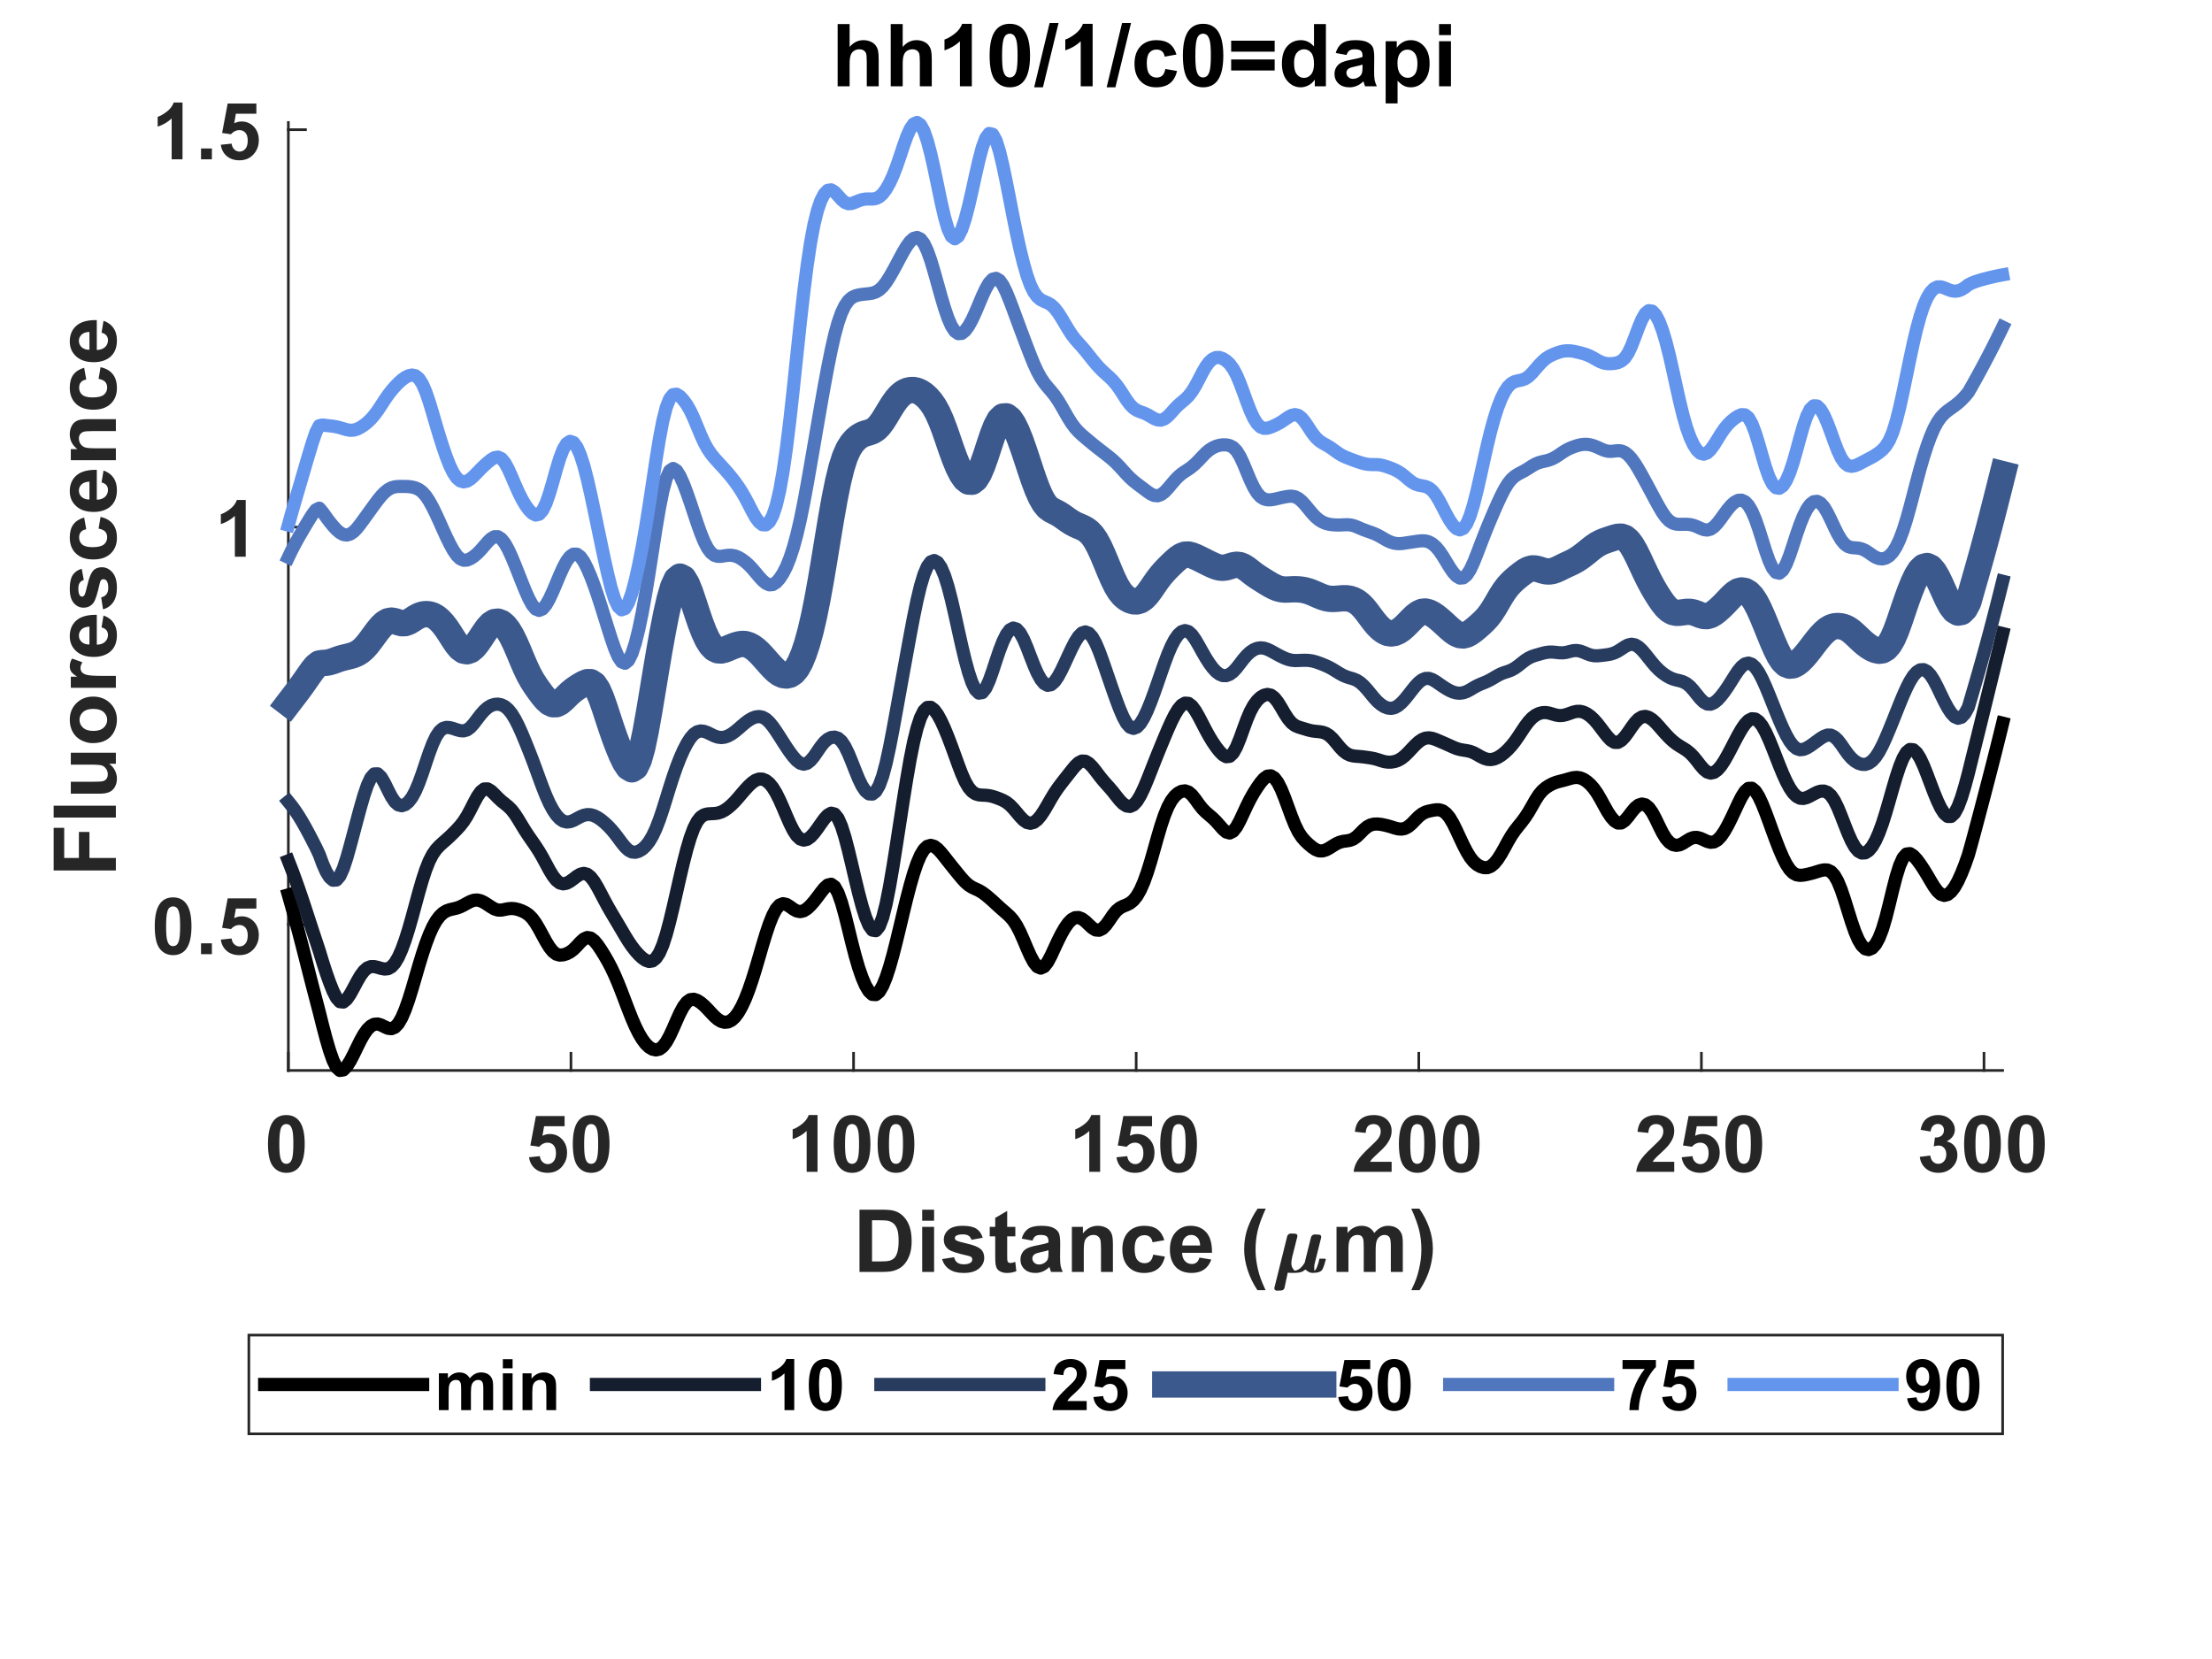 <?xml version="1.0"?>
<!DOCTYPE svg PUBLIC '-//W3C//DTD SVG 1.0//EN'
          'http://www.w3.org/TR/2001/REC-SVG-20010904/DTD/svg10.dtd'>
<svg xmlns:xlink="http://www.w3.org/1999/xlink" style="fill-opacity:1; color-rendering:auto; color-interpolation:auto; text-rendering:auto; stroke:black; stroke-linecap:square; stroke-miterlimit:10; shape-rendering:auto; stroke-opacity:1; fill:black; stroke-dasharray:none; font-weight:normal; stroke-width:1; font-family:'Dialog'; font-style:normal; stroke-linejoin:miter; font-size:12px; stroke-dashoffset:0; image-rendering:auto;" width="560" height="420" xmlns="http://www.w3.org/2000/svg"
><rect width="100%" height="100%" fill="#333333" stroke="none"/><!--Generated by the Batik Graphics2D SVG Generator--><defs id="genericDefs"
  /><g
  ><defs id="defs1"
    ><clipPath clipPathUnits="userSpaceOnUse" id="clipPath1"
      ><path d="M0 0 L560 0 L560 420 L0 420 L0 0 Z"
      /></clipPath
    ></defs
    ><g style="fill:white; stroke:white;"
    ><rect x="0" y="0" width="560" style="clip-path:url(#clipPath1); stroke:none;" height="420"
    /></g
    ><g style="fill:white; text-rendering:optimizeSpeed; color-rendering:optimizeSpeed; image-rendering:optimizeSpeed; shape-rendering:crispEdges; stroke:white; color-interpolation:sRGB;"
    ><rect x="0" width="560" height="420" y="0" style="stroke:none;"
      /><path style="stroke:none;" d="M73 271 L507 271 L507 31 L73 31 Z"
    /></g
    ><g style="fill:rgb(38,38,38); text-rendering:geometricPrecision; image-rendering:optimizeQuality; color-rendering:optimizeQuality; stroke-linejoin:round; stroke:rgb(38,38,38); color-interpolation:linearRGB; stroke-width:0.667;"
    ><line y2="271" style="fill:none;" x1="73" x2="507" y1="271"
      /><line y2="266.66" style="fill:none;" x1="73" x2="73" y1="271"
      /><line y2="266.66" style="fill:none;" x1="144.546" x2="144.546" y1="271"
      /><line y2="266.66" style="fill:none;" x1="216.093" x2="216.093" y1="271"
      /><line y2="266.66" style="fill:none;" x1="287.639" x2="287.639" y1="271"
      /><line y2="266.66" style="fill:none;" x1="359.185" x2="359.185" y1="271"
      /><line y2="266.66" style="fill:none;" x1="430.732" x2="430.732" y1="271"
      /><line y2="266.66" style="fill:none;" x1="502.278" x2="502.278" y1="271"
    /></g
    ><g transform="translate(73,277.667)" style="font-size:20px; fill:rgb(38,38,38); text-rendering:geometricPrecision; image-rendering:optimizeQuality; color-rendering:optimizeQuality; font-family:'Arial'; stroke:rgb(38,38,38); color-interpolation:linearRGB; font-weight:bold;"
    ><path style="stroke:none;" d="M-0.516 4.625 Q1.562 4.625 2.734 6.109 Q4.141 7.859 4.141 11.938 Q4.141 16 2.734 17.781 Q1.562 19.25 -0.516 19.25 Q-2.594 19.25 -3.875 17.641 Q-5.156 16.031 -5.156 11.906 Q-5.156 7.859 -3.75 6.094 Q-2.594 4.625 -0.516 4.625 ZM-0.516 6.906 Q-1.016 6.906 -1.406 7.219 Q-1.797 7.531 -2 8.359 Q-2.281 9.422 -2.281 11.938 Q-2.281 14.453 -2.031 15.398 Q-1.781 16.344 -1.398 16.656 Q-1.016 16.969 -0.516 16.969 Q-0.016 16.969 0.375 16.648 Q0.766 16.328 0.984 15.516 Q1.266 14.453 1.266 11.938 Q1.266 9.422 1.016 8.477 Q0.766 7.531 0.375 7.219 Q-0.016 6.906 -0.516 6.906 Z"
    /></g
    ><g transform="translate(144.546,277.667)" style="font-size:20px; fill:rgb(38,38,38); text-rendering:geometricPrecision; image-rendering:optimizeQuality; color-rendering:optimizeQuality; font-family:'Arial'; stroke:rgb(38,38,38); color-interpolation:linearRGB; font-weight:bold;"
    ><path style="stroke:none;" d="M-10.609 15.312 L-7.875 15.031 Q-7.766 15.969 -7.188 16.508 Q-6.609 17.047 -5.859 17.047 Q-5 17.047 -4.398 16.352 Q-3.797 15.656 -3.797 14.25 Q-3.797 12.922 -4.391 12.266 Q-4.984 11.609 -5.938 11.609 Q-7.109 11.609 -8.047 12.656 L-10.281 12.328 L-8.875 4.875 L-1.609 4.875 L-1.609 7.453 L-6.797 7.453 L-7.219 9.875 Q-6.297 9.422 -5.344 9.422 Q-3.516 9.422 -2.25 10.75 Q-0.984 12.078 -0.984 14.188 Q-0.984 15.969 -2 17.344 Q-3.406 19.25 -5.891 19.25 Q-7.859 19.25 -9.109 18.18 Q-10.359 17.109 -10.609 15.312 ZM5.107 4.625 Q7.186 4.625 8.357 6.109 Q9.764 7.859 9.764 11.938 Q9.764 16 8.357 17.781 Q7.186 19.25 5.107 19.25 Q3.029 19.25 1.748 17.641 Q0.467 16.031 0.467 11.906 Q0.467 7.859 1.873 6.094 Q3.029 4.625 5.107 4.625 ZM5.107 6.906 Q4.607 6.906 4.217 7.219 Q3.826 7.531 3.623 8.359 Q3.342 9.422 3.342 11.938 Q3.342 14.453 3.592 15.398 Q3.842 16.344 4.225 16.656 Q4.607 16.969 5.107 16.969 Q5.607 16.969 5.998 16.648 Q6.389 16.328 6.607 15.516 Q6.889 14.453 6.889 11.938 Q6.889 9.422 6.639 8.477 Q6.389 7.531 5.998 7.219 Q5.607 6.906 5.107 6.906 Z"
    /></g
    ><g transform="translate(216.093,277.667)" style="font-size:20px; fill:rgb(38,38,38); text-rendering:geometricPrecision; image-rendering:optimizeQuality; color-rendering:optimizeQuality; font-family:'Arial'; stroke:rgb(38,38,38); color-interpolation:linearRGB; font-weight:bold;"
    ><path style="stroke:none;" d="M-9.125 19 L-11.875 19 L-11.875 8.656 Q-13.375 10.062 -15.422 10.734 L-15.422 8.25 Q-14.344 7.891 -13.086 6.914 Q-11.828 5.938 -11.359 4.625 L-9.125 4.625 L-9.125 19 ZM-0.393 4.625 Q1.685 4.625 2.857 6.109 Q4.264 7.859 4.264 11.938 Q4.264 16 2.857 17.781 Q1.685 19.25 -0.393 19.25 Q-2.471 19.25 -3.752 17.641 Q-5.033 16.031 -5.033 11.906 Q-5.033 7.859 -3.627 6.094 Q-2.471 4.625 -0.393 4.625 ZM-0.393 6.906 Q-0.893 6.906 -1.283 7.219 Q-1.674 7.531 -1.877 8.359 Q-2.158 9.422 -2.158 11.938 Q-2.158 14.453 -1.908 15.398 Q-1.658 16.344 -1.275 16.656 Q-0.893 16.969 -0.393 16.969 Q0.107 16.969 0.498 16.648 Q0.889 16.328 1.107 15.516 Q1.389 14.453 1.389 11.938 Q1.389 9.422 1.139 8.477 Q0.889 7.531 0.498 7.219 Q0.107 6.906 -0.393 6.906 ZM10.73 4.625 Q12.809 4.625 13.98 6.109 Q15.387 7.859 15.387 11.938 Q15.387 16 13.98 17.781 Q12.809 19.25 10.73 19.25 Q8.652 19.25 7.371 17.641 Q6.09 16.031 6.09 11.906 Q6.09 7.859 7.496 6.094 Q8.652 4.625 10.73 4.625 ZM10.73 6.906 Q10.23 6.906 9.84 7.219 Q9.449 7.531 9.246 8.359 Q8.965 9.422 8.965 11.938 Q8.965 14.453 9.215 15.398 Q9.465 16.344 9.848 16.656 Q10.23 16.969 10.73 16.969 Q11.23 16.969 11.621 16.648 Q12.012 16.328 12.23 15.516 Q12.512 14.453 12.512 11.938 Q12.512 9.422 12.262 8.477 Q12.012 7.531 11.621 7.219 Q11.23 6.906 10.73 6.906 Z"
    /></g
    ><g transform="translate(287.639,277.667)" style="font-size:20px; fill:rgb(38,38,38); text-rendering:geometricPrecision; image-rendering:optimizeQuality; color-rendering:optimizeQuality; font-family:'Arial'; stroke:rgb(38,38,38); color-interpolation:linearRGB; font-weight:bold;"
    ><path style="stroke:none;" d="M-9.125 19 L-11.875 19 L-11.875 8.656 Q-13.375 10.062 -15.422 10.734 L-15.422 8.25 Q-14.344 7.891 -13.086 6.914 Q-11.828 5.938 -11.359 4.625 L-9.125 4.625 L-9.125 19 ZM-4.986 15.312 L-2.252 15.031 Q-2.143 15.969 -1.565 16.508 Q-0.986 17.047 -0.236 17.047 Q0.623 17.047 1.225 16.352 Q1.826 15.656 1.826 14.25 Q1.826 12.922 1.232 12.266 Q0.639 11.609 -0.315 11.609 Q-1.486 11.609 -2.424 12.656 L-4.658 12.328 L-3.252 4.875 L4.014 4.875 L4.014 7.453 L-1.174 7.453 L-1.596 9.875 Q-0.674 9.422 0.279 9.422 Q2.107 9.422 3.373 10.75 Q4.639 12.078 4.639 14.188 Q4.639 15.969 3.623 17.344 Q2.217 19.25 -0.268 19.25 Q-2.236 19.25 -3.486 18.18 Q-4.736 17.109 -4.986 15.312 ZM10.73 4.625 Q12.809 4.625 13.98 6.109 Q15.387 7.859 15.387 11.938 Q15.387 16 13.98 17.781 Q12.809 19.25 10.73 19.25 Q8.652 19.25 7.371 17.641 Q6.09 16.031 6.09 11.906 Q6.09 7.859 7.496 6.094 Q8.652 4.625 10.73 4.625 ZM10.73 6.906 Q10.23 6.906 9.84 7.219 Q9.449 7.531 9.246 8.359 Q8.965 9.422 8.965 11.938 Q8.965 14.453 9.215 15.398 Q9.465 16.344 9.848 16.656 Q10.23 16.969 10.73 16.969 Q11.23 16.969 11.621 16.648 Q12.012 16.328 12.23 15.516 Q12.512 14.453 12.512 11.938 Q12.512 9.422 12.262 8.477 Q12.012 7.531 11.621 7.219 Q11.23 6.906 10.73 6.906 Z"
    /></g
    ><g transform="translate(359.185,277.667)" style="font-size:20px; fill:rgb(38,38,38); text-rendering:geometricPrecision; image-rendering:optimizeQuality; color-rendering:optimizeQuality; font-family:'Arial'; stroke:rgb(38,38,38); color-interpolation:linearRGB; font-weight:bold;"
    ><path style="stroke:none;" d="M-6.875 16.453 L-6.875 19 L-16.5 19 Q-16.344 17.547 -15.562 16.258 Q-14.781 14.969 -12.484 12.828 Q-10.625 11.094 -10.203 10.484 Q-9.641 9.641 -9.641 8.797 Q-9.641 7.891 -10.133 7.398 Q-10.625 6.906 -11.484 6.906 Q-12.344 6.906 -12.852 7.422 Q-13.359 7.938 -13.438 9.141 L-16.172 8.859 Q-15.938 6.594 -14.648 5.609 Q-13.359 4.625 -11.422 4.625 Q-9.297 4.625 -8.086 5.766 Q-6.875 6.906 -6.875 8.609 Q-6.875 9.578 -7.227 10.453 Q-7.578 11.328 -8.328 12.281 Q-8.828 12.922 -10.125 14.109 Q-11.422 15.297 -11.766 15.688 Q-12.109 16.078 -12.328 16.453 L-6.875 16.453 ZM-0.393 4.625 Q1.685 4.625 2.857 6.109 Q4.264 7.859 4.264 11.938 Q4.264 16 2.857 17.781 Q1.685 19.25 -0.393 19.25 Q-2.471 19.25 -3.752 17.641 Q-5.033 16.031 -5.033 11.906 Q-5.033 7.859 -3.627 6.094 Q-2.471 4.625 -0.393 4.625 ZM-0.393 6.906 Q-0.893 6.906 -1.283 7.219 Q-1.674 7.531 -1.877 8.359 Q-2.158 9.422 -2.158 11.938 Q-2.158 14.453 -1.908 15.398 Q-1.658 16.344 -1.275 16.656 Q-0.893 16.969 -0.393 16.969 Q0.107 16.969 0.498 16.648 Q0.889 16.328 1.107 15.516 Q1.389 14.453 1.389 11.938 Q1.389 9.422 1.139 8.477 Q0.889 7.531 0.498 7.219 Q0.107 6.906 -0.393 6.906 ZM10.73 4.625 Q12.809 4.625 13.98 6.109 Q15.387 7.859 15.387 11.938 Q15.387 16 13.98 17.781 Q12.809 19.25 10.73 19.25 Q8.652 19.25 7.371 17.641 Q6.09 16.031 6.09 11.906 Q6.09 7.859 7.496 6.094 Q8.652 4.625 10.73 4.625 ZM10.73 6.906 Q10.23 6.906 9.84 7.219 Q9.449 7.531 9.246 8.359 Q8.965 9.422 8.965 11.938 Q8.965 14.453 9.215 15.398 Q9.465 16.344 9.848 16.656 Q10.23 16.969 10.73 16.969 Q11.23 16.969 11.621 16.648 Q12.012 16.328 12.23 15.516 Q12.512 14.453 12.512 11.938 Q12.512 9.422 12.262 8.477 Q12.012 7.531 11.621 7.219 Q11.23 6.906 10.73 6.906 Z"
    /></g
    ><g transform="translate(430.732,277.667)" style="font-size:20px; fill:rgb(38,38,38); text-rendering:geometricPrecision; image-rendering:optimizeQuality; color-rendering:optimizeQuality; font-family:'Arial'; stroke:rgb(38,38,38); color-interpolation:linearRGB; font-weight:bold;"
    ><path style="stroke:none;" d="M-6.875 16.453 L-6.875 19 L-16.5 19 Q-16.344 17.547 -15.562 16.258 Q-14.781 14.969 -12.484 12.828 Q-10.625 11.094 -10.203 10.484 Q-9.641 9.641 -9.641 8.797 Q-9.641 7.891 -10.133 7.398 Q-10.625 6.906 -11.484 6.906 Q-12.344 6.906 -12.852 7.422 Q-13.359 7.938 -13.438 9.141 L-16.172 8.859 Q-15.938 6.594 -14.648 5.609 Q-13.359 4.625 -11.422 4.625 Q-9.297 4.625 -8.086 5.766 Q-6.875 6.906 -6.875 8.609 Q-6.875 9.578 -7.227 10.453 Q-7.578 11.328 -8.328 12.281 Q-8.828 12.922 -10.125 14.109 Q-11.422 15.297 -11.766 15.688 Q-12.109 16.078 -12.328 16.453 L-6.875 16.453 ZM-4.986 15.312 L-2.252 15.031 Q-2.143 15.969 -1.565 16.508 Q-0.986 17.047 -0.236 17.047 Q0.623 17.047 1.225 16.352 Q1.826 15.656 1.826 14.25 Q1.826 12.922 1.232 12.266 Q0.639 11.609 -0.315 11.609 Q-1.486 11.609 -2.424 12.656 L-4.658 12.328 L-3.252 4.875 L4.014 4.875 L4.014 7.453 L-1.174 7.453 L-1.596 9.875 Q-0.674 9.422 0.279 9.422 Q2.107 9.422 3.373 10.75 Q4.639 12.078 4.639 14.188 Q4.639 15.969 3.623 17.344 Q2.217 19.25 -0.268 19.25 Q-2.236 19.25 -3.486 18.18 Q-4.736 17.109 -4.986 15.312 ZM10.73 4.625 Q12.809 4.625 13.98 6.109 Q15.387 7.859 15.387 11.938 Q15.387 16 13.98 17.781 Q12.809 19.25 10.73 19.25 Q8.652 19.25 7.371 17.641 Q6.09 16.031 6.09 11.906 Q6.09 7.859 7.496 6.094 Q8.652 4.625 10.73 4.625 ZM10.73 6.906 Q10.23 6.906 9.84 7.219 Q9.449 7.531 9.246 8.359 Q8.965 9.422 8.965 11.938 Q8.965 14.453 9.215 15.398 Q9.465 16.344 9.848 16.656 Q10.23 16.969 10.73 16.969 Q11.23 16.969 11.621 16.648 Q12.012 16.328 12.23 15.516 Q12.512 14.453 12.512 11.938 Q12.512 9.422 12.262 8.477 Q12.012 7.531 11.621 7.219 Q11.23 6.906 10.73 6.906 Z"
    /></g
    ><g transform="translate(502.278,277.667)" style="font-size:20px; fill:rgb(38,38,38); text-rendering:geometricPrecision; image-rendering:optimizeQuality; color-rendering:optimizeQuality; font-family:'Arial'; stroke:rgb(38,38,38); color-interpolation:linearRGB; font-weight:bold;"
    ><path style="stroke:none;" d="M-16.25 15.203 L-13.594 14.875 Q-13.469 15.891 -12.906 16.43 Q-12.344 16.969 -11.562 16.969 Q-10.703 16.969 -10.125 16.32 Q-9.547 15.672 -9.547 14.578 Q-9.547 13.547 -10.102 12.945 Q-10.656 12.344 -11.469 12.344 Q-11.984 12.344 -12.719 12.547 L-12.422 10.312 Q-11.312 10.344 -10.727 9.828 Q-10.141 9.312 -10.141 8.469 Q-10.141 7.734 -10.57 7.305 Q-11 6.875 -11.703 6.875 Q-12.406 6.875 -12.906 7.367 Q-13.406 7.859 -13.516 8.797 L-16.047 8.359 Q-15.781 7.062 -15.25 6.289 Q-14.719 5.516 -13.766 5.07 Q-12.812 4.625 -11.625 4.625 Q-9.609 4.625 -8.391 5.906 Q-7.375 6.969 -7.375 8.297 Q-7.375 10.188 -9.438 11.297 Q-8.203 11.562 -7.469 12.484 Q-6.734 13.406 -6.734 14.703 Q-6.734 16.594 -8.109 17.922 Q-9.484 19.25 -11.547 19.25 Q-13.484 19.25 -14.766 18.125 Q-16.047 17 -16.25 15.203 ZM-0.393 4.625 Q1.685 4.625 2.857 6.109 Q4.264 7.859 4.264 11.938 Q4.264 16 2.857 17.781 Q1.685 19.25 -0.393 19.25 Q-2.471 19.25 -3.752 17.641 Q-5.033 16.031 -5.033 11.906 Q-5.033 7.859 -3.627 6.094 Q-2.471 4.625 -0.393 4.625 ZM-0.393 6.906 Q-0.893 6.906 -1.283 7.219 Q-1.674 7.531 -1.877 8.359 Q-2.158 9.422 -2.158 11.938 Q-2.158 14.453 -1.908 15.398 Q-1.658 16.344 -1.275 16.656 Q-0.893 16.969 -0.393 16.969 Q0.107 16.969 0.498 16.648 Q0.889 16.328 1.107 15.516 Q1.389 14.453 1.389 11.938 Q1.389 9.422 1.139 8.477 Q0.889 7.531 0.498 7.219 Q0.107 6.906 -0.393 6.906 ZM10.73 4.625 Q12.809 4.625 13.98 6.109 Q15.387 7.859 15.387 11.938 Q15.387 16 13.98 17.781 Q12.809 19.25 10.73 19.25 Q8.652 19.25 7.371 17.641 Q6.09 16.031 6.09 11.906 Q6.09 7.859 7.496 6.094 Q8.652 4.625 10.73 4.625 ZM10.73 6.906 Q10.23 6.906 9.84 7.219 Q9.449 7.531 9.246 8.359 Q8.965 9.422 8.965 11.938 Q8.965 14.453 9.215 15.398 Q9.465 16.344 9.848 16.656 Q10.23 16.969 10.73 16.969 Q11.23 16.969 11.621 16.648 Q12.012 16.328 12.23 15.516 Q12.512 14.453 12.512 11.938 Q12.512 9.422 12.262 8.477 Q12.012 7.531 11.621 7.219 Q11.23 6.906 10.73 6.906 Z"
    /></g
    ><g transform="translate(216,322)" style="font-size:22px; fill:rgb(38,38,38); text-rendering:geometricPrecision; image-rendering:optimizeQuality; color-rendering:optimizeQuality; font-family:'Arial'; stroke:rgb(38,38,38); color-interpolation:linearRGB; font-weight:bold;"
    ><path style="stroke:none;" d="M1.594 -15.75 L7.406 -15.75 Q9.375 -15.75 10.406 -15.453 Q11.781 -15.047 12.773 -14 Q13.766 -12.953 14.281 -11.445 Q14.797 -9.938 14.797 -7.719 Q14.797 -5.781 14.312 -4.375 Q13.719 -2.656 12.625 -1.594 Q11.797 -0.781 10.391 -0.328 Q9.328 0 7.578 0 L1.594 0 L1.594 -15.75 ZM4.766 -13.078 L4.766 -2.656 L7.141 -2.656 Q8.469 -2.656 9.062 -2.797 Q9.844 -3 10.352 -3.461 Q10.859 -3.922 11.18 -4.977 Q11.5 -6.031 11.5 -7.859 Q11.5 -9.688 11.18 -10.664 Q10.859 -11.641 10.281 -12.188 Q9.703 -12.734 8.812 -12.938 Q8.141 -13.078 6.203 -13.078 L4.766 -13.078 ZM17.466 -12.953 L17.466 -15.75 L20.481 -15.75 L20.481 -12.953 L17.466 -12.953 ZM17.466 0 L17.466 -11.406 L20.481 -11.406 L20.481 0 L17.466 0 ZM22.516 -3.25 L25.547 -3.719 Q25.734 -2.844 26.328 -2.383 Q26.922 -1.922 27.984 -1.922 Q29.156 -1.922 29.75 -2.359 Q30.141 -2.656 30.141 -3.156 Q30.141 -3.5 29.922 -3.734 Q29.703 -3.938 28.922 -4.125 Q25.266 -4.938 24.281 -5.594 Q22.938 -6.516 22.938 -8.172 Q22.938 -9.641 24.109 -10.656 Q25.281 -11.672 27.734 -11.672 Q30.078 -11.672 31.219 -10.906 Q32.359 -10.141 32.781 -8.641 L29.938 -8.125 Q29.75 -8.781 29.242 -9.141 Q28.734 -9.5 27.797 -9.5 Q26.594 -9.5 26.078 -9.156 Q25.734 -8.922 25.734 -8.547 Q25.734 -8.234 26.047 -8 Q26.453 -7.703 28.859 -7.156 Q31.266 -6.609 32.234 -5.812 Q33.172 -5 33.172 -3.562 Q33.172 -2 31.859 -0.867 Q30.547 0.266 27.984 0.266 Q25.656 0.266 24.297 -0.688 Q22.938 -1.641 22.516 -3.25 ZM41.048 -11.406 L41.048 -9 L38.985 -9 L38.985 -4.406 Q38.985 -3.016 39.04 -2.781 Q39.095 -2.547 39.306 -2.398 Q39.517 -2.25 39.829 -2.25 Q40.235 -2.25 41.032 -2.531 L41.298 -0.188 Q40.235 0.266 38.907 0.266 Q38.095 0.266 37.438 -0.016 Q36.782 -0.297 36.477 -0.727 Q36.173 -1.156 36.048 -1.906 Q35.954 -2.422 35.954 -4.031 L35.954 -9 L34.563 -9 L34.563 -11.406 L35.954 -11.406 L35.954 -13.672 L38.985 -15.438 L38.985 -11.406 L41.048 -11.406 ZM45.39 -7.922 L42.655 -8.422 Q43.124 -10.078 44.249 -10.875 Q45.374 -11.672 47.593 -11.672 Q49.624 -11.672 50.608 -11.188 Q51.593 -10.703 51.999 -9.969 Q52.405 -9.234 52.405 -7.266 L52.374 -3.75 Q52.374 -2.25 52.515 -1.531 Q52.655 -0.812 53.062 0 L50.077 0 Q49.952 -0.297 49.78 -0.891 Q49.702 -1.156 49.671 -1.25 Q48.905 -0.5 48.023 -0.117 Q47.14 0.266 46.14 0.266 Q44.374 0.266 43.358 -0.695 Q42.343 -1.656 42.343 -3.109 Q42.343 -4.078 42.804 -4.836 Q43.265 -5.594 44.101 -6 Q44.937 -6.406 46.499 -6.703 Q48.624 -7.094 49.437 -7.438 L49.437 -7.75 Q49.437 -8.609 49.007 -8.984 Q48.577 -9.359 47.39 -9.359 Q46.577 -9.359 46.124 -9.039 Q45.671 -8.719 45.39 -7.922 ZM49.437 -5.484 Q48.858 -5.281 47.601 -5.016 Q46.343 -4.75 45.952 -4.484 Q45.358 -4.078 45.358 -3.422 Q45.358 -2.797 45.835 -2.336 Q46.312 -1.875 47.046 -1.875 Q47.858 -1.875 48.593 -2.406 Q49.14 -2.812 49.312 -3.406 Q49.437 -3.797 49.437 -4.875 L49.437 -5.484 ZM65.75 0 L62.734 0 L62.734 -5.828 Q62.734 -7.672 62.539 -8.211 Q62.344 -8.75 61.914 -9.055 Q61.484 -9.359 60.859 -9.359 Q60.078 -9.359 59.453 -8.93 Q58.828 -8.5 58.602 -7.789 Q58.375 -7.078 58.375 -5.172 L58.375 0 L55.359 0 L55.359 -11.406 L58.156 -11.406 L58.156 -9.734 Q59.656 -11.672 61.922 -11.672 Q62.922 -11.672 63.75 -11.312 Q64.578 -10.953 65 -10.391 Q65.422 -9.828 65.586 -9.117 Q65.75 -8.406 65.75 -7.094 L65.75 0 ZM78.767 -8.031 L75.782 -7.5 Q75.642 -8.391 75.11 -8.844 Q74.579 -9.297 73.72 -9.297 Q72.595 -9.297 71.923 -8.516 Q71.251 -7.734 71.251 -5.906 Q71.251 -3.875 71.931 -3.039 Q72.61 -2.203 73.767 -2.203 Q74.626 -2.203 75.173 -2.695 Q75.72 -3.188 75.954 -4.375 L78.907 -3.875 Q78.454 -1.828 77.142 -0.781 Q75.829 0.266 73.626 0.266 Q71.126 0.266 69.634 -1.32 Q68.142 -2.906 68.142 -5.688 Q68.142 -8.516 69.642 -10.094 Q71.142 -11.672 73.689 -11.672 Q75.767 -11.672 76.993 -10.773 Q78.22 -9.875 78.767 -8.031 ZM87.658 -3.625 L90.658 -3.125 Q90.08 -1.469 88.83 -0.602 Q87.58 0.266 85.705 0.266 Q82.721 0.266 81.299 -1.688 Q80.174 -3.25 80.174 -5.625 Q80.174 -8.453 81.65 -10.062 Q83.127 -11.672 85.408 -11.672 Q87.939 -11.672 89.416 -9.984 Q90.893 -8.297 90.83 -4.828 L83.268 -4.828 Q83.299 -3.484 83.994 -2.742 Q84.689 -2 85.736 -2 Q86.439 -2 86.924 -2.383 Q87.408 -2.766 87.658 -3.625 ZM87.83 -6.688 Q87.799 -8 87.15 -8.68 Q86.502 -9.359 85.58 -9.359 Q84.596 -9.359 83.955 -8.641 Q83.299 -7.922 83.314 -6.688 L87.83 -6.688 ZM104.397 4.625 L102.334 4.625 Q100.693 2.156 99.834 -0.523 Q98.975 -3.203 98.975 -5.703 Q98.975 -8.812 100.037 -11.578 Q100.959 -13.984 102.381 -16.016 L104.443 -16.016 Q102.959 -12.766 102.412 -10.484 Q101.865 -8.203 101.865 -5.641 Q101.865 -3.875 102.186 -2.031 Q102.506 -0.188 103.084 1.484 Q103.459 2.578 104.397 4.625 Z"
    /></g
    ><g transform="translate(322,322)" style="font-size:22px; fill:rgb(38,38,38); text-rendering:geometricPrecision; image-rendering:optimizeQuality; color-rendering:optimizeQuality; font-family:'mwb_cmmi10'; stroke:rgb(38,38,38); color-interpolation:linearRGB; font-weight:bold;"
    ><path style="stroke:none;" d="M0.609 4.141 Q0.609 4 0.641 3.969 L3.875 -9.031 Q3.969 -9.328 4.219 -9.523 Q4.469 -9.719 4.797 -9.719 Q6.078 -9.719 6.266 -9.555 Q6.453 -9.391 6.453 -9.109 Q6.453 -9.047 6.453 -9.008 Q6.453 -8.969 6.438 -8.922 L5.141 -3.781 Q4.922 -2.875 4.922 -2.203 Q4.922 -1.391 5.305 -0.859 Q5.688 -0.328 5.688 -0.328 Q7.078 -0.328 8.297 -2.328 Q8.297 -2.359 8.305 -2.367 Q8.312 -2.375 8.312 -2.391 L9.906 -8.781 Q9.984 -9.062 10.25 -9.273 Q10.516 -9.484 10.828 -9.484 Q12.094 -9.484 12.289 -9.312 Q12.484 -9.141 12.484 -8.859 Q12.484 -8.734 12.469 -8.688 L10.891 -2.359 Q10.719 -1.734 10.719 -1.281 Q10.719 -0.328 10.719 -0.328 Q11.047 -0.328 11.398 -1.18 Q11.75 -2.031 12.016 -3.234 Q12.047 -3.359 12.188 -3.359 L12.453 -3.359 Q13.531 -3.359 13.594 -3.289 Q13.656 -3.219 13.656 -3.141 Q13.266 -1.609 12.812 -0.68 Q12.359 0.25 10.328 0.25 Q9.594 0.25 9.031 -0.172 Q8.469 -0.594 8.469 -0.594 Q8.469 -0.594 7.875 -0.172 Q7.281 0.25 5.453 0.25 Q4.078 0.25 4.016 0.188 L3.188 4.047 Q3.109 4.359 2.852 4.555 Q2.594 4.75 1.281 4.75 Q1.016 4.75 0.812 4.586 Q0.609 4.422 0.609 4.141 Z"
    /></g
    ><g transform="translate(337,322)" style="font-size:22px; fill:rgb(38,38,38); text-rendering:geometricPrecision; image-rendering:optimizeQuality; color-rendering:optimizeQuality; font-family:'Arial'; stroke:rgb(38,38,38); color-interpolation:linearRGB; font-weight:bold;"
    ><path style="stroke:none;" d="M1.359 -11.406 L4.141 -11.406 L4.141 -9.844 Q5.625 -11.672 7.688 -11.672 Q8.781 -11.672 9.594 -11.219 Q10.406 -10.766 10.922 -9.844 Q11.672 -10.766 12.539 -11.219 Q13.406 -11.672 14.391 -11.672 Q15.656 -11.672 16.523 -11.156 Q17.391 -10.641 17.828 -9.656 Q18.141 -8.922 18.141 -7.297 L18.141 0 L15.109 0 L15.109 -6.516 Q15.109 -8.219 14.797 -8.719 Q14.391 -9.359 13.516 -9.359 Q12.875 -9.359 12.32 -8.969 Q11.766 -8.578 11.516 -7.836 Q11.266 -7.094 11.266 -5.484 L11.266 0 L8.25 0 L8.25 -6.25 Q8.25 -7.922 8.086 -8.406 Q7.922 -8.891 7.586 -9.125 Q7.25 -9.359 6.672 -9.359 Q5.969 -9.359 5.414 -8.984 Q4.859 -8.609 4.617 -7.898 Q4.375 -7.188 4.375 -5.547 L4.375 0 L1.359 0 L1.359 -11.406 ZM20.296 4.625 Q21.202 2.719 21.561 1.695 Q21.921 0.672 22.233 -0.656 Q22.546 -1.984 22.694 -3.188 Q22.843 -4.391 22.843 -5.641 Q22.843 -8.203 22.296 -10.484 Q21.749 -12.766 20.28 -16.016 L22.327 -16.016 Q23.952 -13.703 24.851 -11.117 Q25.749 -8.531 25.749 -5.859 Q25.749 -3.625 25.046 -1.047 Q24.233 1.828 22.39 4.625 L20.296 4.625 Z"
    /></g
    ><g style="fill:rgb(38,38,38); text-rendering:geometricPrecision; image-rendering:optimizeQuality; color-rendering:optimizeQuality; stroke-linejoin:round; stroke:rgb(38,38,38); color-interpolation:linearRGB; stroke-width:0.667;"
    ><line y2="31" style="fill:none;" x1="73" x2="73" y1="271"
      /><line y2="234.06" style="fill:none;" x1="73" x2="77.34" y1="234.06"
      /><line y2="133.446" style="fill:none;" x1="73" x2="77.34" y1="133.446"
      /><line y2="32.833" style="fill:none;" x1="73" x2="77.34" y1="32.833"
    /></g
    ><g transform="translate(66.333,234.06)" style="font-size:20px; fill:rgb(38,38,38); text-rendering:geometricPrecision; image-rendering:optimizeQuality; color-rendering:optimizeQuality; font-family:'Arial'; stroke:rgb(38,38,38); color-interpolation:linearRGB; font-weight:bold;"
    ><path style="stroke:none;" d="M-22.516 -6.875 Q-20.438 -6.875 -19.266 -5.391 Q-17.859 -3.641 -17.859 0.438 Q-17.859 4.5 -19.266 6.281 Q-20.438 7.75 -22.516 7.75 Q-24.594 7.75 -25.875 6.141 Q-27.156 4.531 -27.156 0.406 Q-27.156 -3.641 -25.75 -5.406 Q-24.594 -6.875 -22.516 -6.875 ZM-22.516 -4.594 Q-23.016 -4.594 -23.406 -4.281 Q-23.797 -3.969 -24 -3.141 Q-24.281 -2.078 -24.281 0.438 Q-24.281 2.953 -24.031 3.898 Q-23.781 4.844 -23.398 5.156 Q-23.016 5.469 -22.516 5.469 Q-22.016 5.469 -21.625 5.148 Q-21.234 4.828 -21.016 4.016 Q-20.734 2.953 -20.734 0.438 Q-20.734 -2.078 -20.984 -3.023 Q-21.234 -3.969 -21.625 -4.281 Q-22.016 -4.594 -22.516 -4.594 ZM-15.44 7.5 L-15.44 4.75 L-12.69 4.75 L-12.69 7.5 L-15.44 7.5 ZM-10.43 3.812 L-7.695 3.531 Q-7.586 4.469 -7.008 5.008 Q-6.43 5.547 -5.68 5.547 Q-4.82 5.547 -4.219 4.852 Q-3.617 4.156 -3.617 2.75 Q-3.617 1.422 -4.211 0.766 Q-4.805 0.109 -5.758 0.109 Q-6.93 0.109 -7.867 1.156 L-10.102 0.828 L-8.695 -6.625 L-1.43 -6.625 L-1.43 -4.047 L-6.617 -4.047 L-7.039 -1.625 Q-6.117 -2.078 -5.164 -2.078 Q-3.336 -2.078 -2.07 -0.75 Q-0.805 0.578 -0.805 2.688 Q-0.805 4.469 -1.82 5.844 Q-3.227 7.75 -5.711 7.75 Q-7.68 7.75 -8.93 6.68 Q-10.18 5.609 -10.43 3.812 Z"
    /></g
    ><g transform="translate(66.333,133.446)" style="font-size:20px; fill:rgb(38,38,38); text-rendering:geometricPrecision; image-rendering:optimizeQuality; color-rendering:optimizeQuality; font-family:'Arial'; stroke:rgb(38,38,38); color-interpolation:linearRGB; font-weight:bold;"
    ><path style="stroke:none;" d="M-4.125 7.5 L-6.875 7.5 L-6.875 -2.844 Q-8.375 -1.438 -10.422 -0.766 L-10.422 -3.25 Q-9.344 -3.609 -8.086 -4.586 Q-6.828 -5.562 -6.359 -6.875 L-4.125 -6.875 L-4.125 7.5 Z"
    /></g
    ><g transform="translate(66.333,32.833)" style="font-size:20px; fill:rgb(38,38,38); text-rendering:geometricPrecision; image-rendering:optimizeQuality; color-rendering:optimizeQuality; font-family:'Arial'; stroke:rgb(38,38,38); color-interpolation:linearRGB; font-weight:bold;"
    ><path style="stroke:none;" d="M-20.125 7.5 L-22.875 7.5 L-22.875 -2.844 Q-24.375 -1.438 -26.422 -0.766 L-26.422 -3.25 Q-25.344 -3.609 -24.086 -4.586 Q-22.828 -5.562 -22.359 -6.875 L-20.125 -6.875 L-20.125 7.5 ZM-15.44 7.5 L-15.44 4.75 L-12.69 4.75 L-12.69 7.5 L-15.44 7.5 ZM-10.43 3.812 L-7.695 3.531 Q-7.586 4.469 -7.008 5.008 Q-6.43 5.547 -5.68 5.547 Q-4.82 5.547 -4.219 4.852 Q-3.617 4.156 -3.617 2.75 Q-3.617 1.422 -4.211 0.766 Q-4.805 0.109 -5.758 0.109 Q-6.93 0.109 -7.867 1.156 L-10.102 0.828 L-8.695 -6.625 L-1.43 -6.625 L-1.43 -4.047 L-6.617 -4.047 L-7.039 -1.625 Q-6.117 -2.078 -5.164 -2.078 Q-3.336 -2.078 -2.07 -0.75 Q-0.805 0.578 -0.805 2.688 Q-0.805 4.469 -1.82 5.844 Q-3.227 7.75 -5.711 7.75 Q-7.68 7.75 -8.93 6.68 Q-10.18 5.609 -10.43 3.812 Z"
    /></g
    ><g transform="translate(34.333,151) rotate(-90)" style="font-size:22px; fill:rgb(38,38,38); text-rendering:geometricPrecision; image-rendering:optimizeQuality; color-rendering:optimizeQuality; font-family:'Arial'; stroke:rgb(38,38,38); color-interpolation:linearRGB; font-weight:bold;"
    ><path style="stroke:none;" d="M-69.375 -5 L-69.375 -20.75 L-58.578 -20.75 L-58.578 -18.078 L-66.203 -18.078 L-66.203 -14.359 L-59.625 -14.359 L-59.625 -11.688 L-66.203 -11.688 L-66.203 -5 L-69.375 -5 ZM-55.983 -5 L-55.983 -20.75 L-52.968 -20.75 L-52.968 -5 L-55.983 -5 ZM-42.355 -5 L-42.355 -6.703 Q-42.98 -5.797 -43.996 -5.266 Q-45.012 -4.734 -46.137 -4.734 Q-47.293 -4.734 -48.207 -5.242 Q-49.121 -5.75 -49.527 -6.664 Q-49.934 -7.578 -49.934 -9.188 L-49.934 -16.406 L-46.918 -16.406 L-46.918 -11.172 Q-46.918 -8.766 -46.754 -8.219 Q-46.59 -7.672 -46.145 -7.359 Q-45.699 -7.047 -45.027 -7.047 Q-44.246 -7.047 -43.637 -7.469 Q-43.027 -7.891 -42.801 -8.516 Q-42.574 -9.141 -42.574 -11.594 L-42.574 -16.406 L-39.559 -16.406 L-39.559 -5 L-42.355 -5 ZM-37.136 -10.859 Q-37.136 -12.375 -36.394 -13.781 Q-35.651 -15.188 -34.292 -15.93 Q-32.933 -16.672 -31.261 -16.672 Q-28.667 -16.672 -27.011 -14.984 Q-25.355 -13.297 -25.355 -10.734 Q-25.355 -8.141 -27.026 -6.438 Q-28.698 -4.734 -31.23 -4.734 Q-32.808 -4.734 -34.23 -5.445 Q-35.651 -6.156 -36.394 -7.531 Q-37.136 -8.906 -37.136 -10.859 ZM-34.042 -10.703 Q-34.042 -9 -33.23 -8.102 Q-32.417 -7.203 -31.245 -7.203 Q-30.058 -7.203 -29.261 -8.102 Q-28.464 -9 -28.464 -10.719 Q-28.464 -12.406 -29.261 -13.305 Q-30.058 -14.203 -31.245 -14.203 Q-32.417 -14.203 -33.23 -13.305 Q-34.042 -12.406 -34.042 -10.703 ZM-20.104 -5 L-23.119 -5 L-23.119 -16.406 L-20.322 -16.406 L-20.322 -14.781 Q-19.604 -15.938 -19.025 -16.305 Q-18.447 -16.672 -17.713 -16.672 Q-16.682 -16.672 -15.729 -16.094 L-16.666 -13.469 Q-17.432 -13.953 -18.088 -13.953 Q-18.713 -13.953 -19.158 -13.609 Q-19.604 -13.266 -19.854 -12.352 Q-20.104 -11.438 -20.104 -8.531 L-20.104 -5 ZM-7.823 -8.625 L-4.823 -8.125 Q-5.401 -6.469 -6.651 -5.602 Q-7.901 -4.734 -9.776 -4.734 Q-12.761 -4.734 -14.183 -6.688 Q-15.308 -8.25 -15.308 -10.625 Q-15.308 -13.453 -13.831 -15.062 Q-12.354 -16.672 -10.073 -16.672 Q-7.542 -16.672 -6.065 -14.984 Q-4.589 -13.297 -4.651 -9.828 L-12.214 -9.828 Q-12.183 -8.484 -11.487 -7.742 Q-10.792 -7 -9.745 -7 Q-9.042 -7 -8.558 -7.383 Q-8.073 -7.766 -7.823 -8.625 ZM-7.651 -11.688 Q-7.683 -13 -8.331 -13.68 Q-8.979 -14.359 -9.901 -14.359 Q-10.886 -14.359 -11.526 -13.641 Q-12.183 -12.922 -12.167 -11.688 L-7.651 -11.688 ZM-3.26 -8.25 L-0.229 -8.719 Q-0.041 -7.844 0.553 -7.383 Q1.147 -6.922 2.209 -6.922 Q3.381 -6.922 3.975 -7.359 Q4.365 -7.656 4.365 -8.156 Q4.365 -8.5 4.146 -8.734 Q3.928 -8.938 3.147 -9.125 Q-0.51 -9.938 -1.494 -10.594 Q-2.838 -11.516 -2.838 -13.172 Q-2.838 -14.641 -1.666 -15.656 Q-0.494 -16.672 1.959 -16.672 Q4.303 -16.672 5.443 -15.906 Q6.584 -15.141 7.006 -13.641 L4.162 -13.125 Q3.975 -13.781 3.467 -14.141 Q2.959 -14.5 2.022 -14.5 Q0.818 -14.5 0.303 -14.156 Q-0.041 -13.922 -0.041 -13.547 Q-0.041 -13.234 0.272 -13 Q0.678 -12.703 3.084 -12.156 Q5.49 -11.609 6.459 -10.812 Q7.396 -10 7.396 -8.562 Q7.396 -7 6.084 -5.867 Q4.771 -4.734 2.209 -4.734 Q-0.119 -4.734 -1.478 -5.688 Q-2.838 -6.641 -3.26 -8.25 ZM19.991 -13.031 L17.007 -12.5 Q16.866 -13.391 16.335 -13.844 Q15.804 -14.297 14.944 -14.297 Q13.819 -14.297 13.148 -13.516 Q12.476 -12.734 12.476 -10.906 Q12.476 -8.875 13.155 -8.039 Q13.835 -7.203 14.991 -7.203 Q15.851 -7.203 16.398 -7.695 Q16.944 -8.188 17.179 -9.375 L20.132 -8.875 Q19.679 -6.828 18.366 -5.781 Q17.054 -4.734 14.851 -4.734 Q12.351 -4.734 10.858 -6.32 Q9.366 -7.906 9.366 -10.688 Q9.366 -13.516 10.866 -15.094 Q12.366 -16.672 14.913 -16.672 Q16.991 -16.672 18.218 -15.773 Q19.444 -14.875 19.991 -13.031 ZM28.883 -8.625 L31.883 -8.125 Q31.305 -6.469 30.055 -5.602 Q28.805 -4.734 26.93 -4.734 Q23.945 -4.734 22.523 -6.688 Q21.398 -8.25 21.398 -10.625 Q21.398 -13.453 22.875 -15.062 Q24.352 -16.672 26.633 -16.672 Q29.164 -16.672 30.641 -14.984 Q32.117 -13.297 32.055 -9.828 L24.492 -9.828 Q24.523 -8.484 25.219 -7.742 Q25.914 -7 26.961 -7 Q27.664 -7 28.148 -7.383 Q28.633 -7.766 28.883 -8.625 ZM29.055 -11.688 Q29.023 -13 28.375 -13.68 Q27.727 -14.359 26.805 -14.359 Q25.82 -14.359 25.18 -13.641 Q24.523 -12.922 24.539 -11.688 L29.055 -11.688 ZM44.884 -5 L41.868 -5 L41.868 -10.828 Q41.868 -12.672 41.673 -13.211 Q41.477 -13.75 41.048 -14.055 Q40.618 -14.359 39.993 -14.359 Q39.212 -14.359 38.587 -13.93 Q37.962 -13.5 37.735 -12.789 Q37.509 -12.078 37.509 -10.172 L37.509 -5 L34.493 -5 L34.493 -16.406 L37.29 -16.406 L37.29 -14.734 Q38.79 -16.672 41.056 -16.672 Q42.056 -16.672 42.884 -16.312 Q43.712 -15.953 44.134 -15.391 Q44.556 -14.828 44.72 -14.117 Q44.884 -13.406 44.884 -12.094 L44.884 -5 ZM57.9 -13.031 L54.916 -12.5 Q54.775 -13.391 54.244 -13.844 Q53.713 -14.297 52.853 -14.297 Q51.728 -14.297 51.057 -13.516 Q50.385 -12.734 50.385 -10.906 Q50.385 -8.875 51.065 -8.039 Q51.744 -7.203 52.9 -7.203 Q53.76 -7.203 54.307 -7.695 Q54.853 -8.188 55.088 -9.375 L58.041 -8.875 Q57.588 -6.828 56.275 -5.781 Q54.963 -4.734 52.76 -4.734 Q50.26 -4.734 48.768 -6.32 Q47.275 -7.906 47.275 -10.688 Q47.275 -13.516 48.775 -15.094 Q50.275 -16.672 52.822 -16.672 Q54.9 -16.672 56.127 -15.773 Q57.353 -14.875 57.9 -13.031 ZM66.792 -8.625 L69.792 -8.125 Q69.214 -6.469 67.964 -5.602 Q66.714 -4.734 64.839 -4.734 Q61.855 -4.734 60.433 -6.688 Q59.308 -8.25 59.308 -10.625 Q59.308 -13.453 60.784 -15.062 Q62.261 -16.672 64.542 -16.672 Q67.073 -16.672 68.55 -14.984 Q70.026 -13.297 69.964 -9.828 L62.401 -9.828 Q62.433 -8.484 63.128 -7.742 Q63.823 -7 64.87 -7 Q65.573 -7 66.058 -7.383 Q66.542 -7.766 66.792 -8.625 ZM66.964 -11.688 Q66.933 -13 66.284 -13.68 Q65.636 -14.359 64.714 -14.359 Q63.73 -14.359 63.089 -13.641 Q62.433 -12.922 62.448 -11.688 L66.964 -11.688 Z"
    /></g
    ><g transform="translate(290,26.84)" style="font-size:22px; text-rendering:geometricPrecision; image-rendering:optimizeQuality; color-rendering:optimizeQuality; font-family:'Arial'; color-interpolation:linearRGB; font-weight:bold;"
    ><path style="stroke:none;" d="M-74.906 -20.75 L-74.906 -14.953 Q-73.453 -16.672 -71.422 -16.672 Q-70.375 -16.672 -69.539 -16.281 Q-68.703 -15.891 -68.281 -15.289 Q-67.859 -14.688 -67.703 -13.961 Q-67.547 -13.234 -67.547 -11.688 L-67.547 -5 L-70.562 -5 L-70.562 -11.031 Q-70.562 -12.828 -70.734 -13.305 Q-70.906 -13.781 -71.344 -14.07 Q-71.781 -14.359 -72.438 -14.359 Q-73.188 -14.359 -73.773 -13.992 Q-74.359 -13.625 -74.633 -12.891 Q-74.906 -12.156 -74.906 -10.719 L-74.906 -5 L-77.938 -5 L-77.938 -20.75 L-74.906 -20.75 ZM-61.468 -20.75 L-61.468 -14.953 Q-60.015 -16.672 -57.983 -16.672 Q-56.937 -16.672 -56.101 -16.281 Q-55.265 -15.891 -54.843 -15.289 Q-54.421 -14.688 -54.265 -13.961 Q-54.108 -13.234 -54.108 -11.688 L-54.108 -5 L-57.124 -5 L-57.124 -11.031 Q-57.124 -12.828 -57.296 -13.305 Q-57.468 -13.781 -57.905 -14.07 Q-58.343 -14.359 -58.999 -14.359 Q-59.749 -14.359 -60.335 -13.992 Q-60.921 -13.625 -61.194 -12.891 Q-61.468 -12.156 -61.468 -10.719 L-61.468 -5 L-64.499 -5 L-64.499 -20.75 L-61.468 -20.75 ZM-43.967 -5 L-46.982 -5 L-46.982 -16.375 Q-48.639 -14.828 -50.889 -14.094 L-50.889 -16.828 Q-49.701 -17.219 -48.318 -18.297 Q-46.935 -19.375 -46.42 -20.812 L-43.967 -20.812 L-43.967 -5 ZM-34.356 -20.812 Q-32.06 -20.812 -30.778 -19.188 Q-29.231 -17.25 -29.231 -12.766 Q-29.231 -8.297 -30.778 -6.344 Q-32.06 -4.734 -34.356 -4.734 Q-36.653 -4.734 -38.06 -6.5 Q-39.466 -8.266 -39.466 -12.797 Q-39.466 -17.25 -37.919 -19.203 Q-36.638 -20.812 -34.356 -20.812 ZM-34.356 -18.312 Q-34.903 -18.312 -35.333 -17.961 Q-35.763 -17.609 -35.997 -16.703 Q-36.31 -15.531 -36.31 -12.766 Q-36.31 -10 -36.028 -8.961 Q-35.747 -7.922 -35.325 -7.578 Q-34.903 -7.234 -34.356 -7.234 Q-33.81 -7.234 -33.38 -7.586 Q-32.95 -7.938 -32.7 -8.828 Q-32.388 -10 -32.388 -12.766 Q-32.388 -15.531 -32.669 -16.57 Q-32.95 -17.609 -33.38 -17.961 Q-33.81 -18.312 -34.356 -18.312 ZM-28.184 -4.734 L-24.277 -21.016 L-22.012 -21.016 L-25.965 -4.734 L-28.184 -4.734 ZM-13.384 -5 L-16.399 -5 L-16.399 -16.375 Q-18.056 -14.828 -20.306 -14.094 L-20.306 -16.828 Q-19.118 -17.219 -17.735 -18.297 Q-16.352 -19.375 -15.837 -20.812 L-13.384 -20.812 L-13.384 -5 ZM-9.836 -4.734 L-5.93 -21.016 L-3.664 -21.016 L-7.617 -4.734 L-9.836 -4.734 ZM7.839 -13.031 L4.854 -12.5 Q4.714 -13.391 4.183 -13.844 Q3.651 -14.297 2.792 -14.297 Q1.667 -14.297 0.995 -13.516 Q0.323 -12.734 0.323 -10.906 Q0.323 -8.875 1.003 -8.039 Q1.683 -7.203 2.839 -7.203 Q3.698 -7.203 4.245 -7.695 Q4.792 -8.188 5.026 -9.375 L7.979 -8.875 Q7.526 -6.828 6.214 -5.781 Q4.901 -4.734 2.698 -4.734 Q0.198 -4.734 -1.294 -6.32 Q-2.786 -7.906 -2.786 -10.688 Q-2.786 -13.516 -1.286 -15.094 Q0.214 -16.672 2.761 -16.672 Q4.839 -16.672 6.065 -15.773 Q7.292 -14.875 7.839 -13.031 ZM14.574 -20.812 Q16.871 -20.812 18.152 -19.188 Q19.699 -17.25 19.699 -12.766 Q19.699 -8.297 18.152 -6.344 Q16.871 -4.734 14.574 -4.734 Q12.277 -4.734 10.871 -6.5 Q9.465 -8.266 9.465 -12.797 Q9.465 -17.25 11.012 -19.203 Q12.293 -20.812 14.574 -20.812 ZM14.574 -18.312 Q14.027 -18.312 13.598 -17.961 Q13.168 -17.609 12.934 -16.703 Q12.621 -15.531 12.621 -12.766 Q12.621 -10 12.902 -8.961 Q13.184 -7.922 13.605 -7.578 Q14.027 -7.234 14.574 -7.234 Q15.121 -7.234 15.551 -7.586 Q15.98 -7.938 16.23 -8.828 Q16.543 -10 16.543 -12.766 Q16.543 -15.531 16.262 -16.57 Q15.98 -17.609 15.551 -17.961 Q15.121 -18.312 14.574 -18.312 ZM21.685 -13.766 L21.685 -16.531 L32.7 -16.531 L32.7 -13.766 L21.685 -13.766 ZM21.685 -9 L21.685 -11.781 L32.7 -11.781 L32.7 -9 L21.685 -9 ZM45.673 -5 L42.86 -5 L42.86 -6.672 Q42.173 -5.703 41.22 -5.219 Q40.267 -4.734 39.298 -4.734 Q37.329 -4.734 35.931 -6.32 Q34.532 -7.906 34.532 -10.75 Q34.532 -13.641 35.892 -15.156 Q37.251 -16.672 39.345 -16.672 Q41.251 -16.672 42.657 -15.078 L42.657 -20.75 L45.673 -20.75 L45.673 -5 ZM37.61 -10.953 Q37.61 -9.125 38.11 -8.312 Q38.845 -7.125 40.157 -7.125 Q41.204 -7.125 41.931 -8.016 Q42.657 -8.906 42.657 -10.656 Q42.657 -12.625 41.946 -13.492 Q41.235 -14.359 40.142 -14.359 Q39.063 -14.359 38.337 -13.508 Q37.61 -12.656 37.61 -10.953 ZM50.893 -12.922 L48.158 -13.422 Q48.627 -15.078 49.752 -15.875 Q50.877 -16.672 53.096 -16.672 Q55.127 -16.672 56.111 -16.188 Q57.096 -15.703 57.502 -14.969 Q57.908 -14.234 57.908 -12.266 L57.877 -8.75 Q57.877 -7.25 58.018 -6.531 Q58.158 -5.812 58.565 -5 L55.58 -5 Q55.455 -5.297 55.283 -5.891 Q55.205 -6.156 55.174 -6.25 Q54.408 -5.5 53.525 -5.117 Q52.643 -4.734 51.643 -4.734 Q49.877 -4.734 48.861 -5.695 Q47.846 -6.656 47.846 -8.109 Q47.846 -9.078 48.307 -9.836 Q48.768 -10.594 49.603 -11 Q50.44 -11.406 52.002 -11.703 Q54.127 -12.094 54.94 -12.438 L54.94 -12.75 Q54.94 -13.609 54.51 -13.984 Q54.08 -14.359 52.893 -14.359 Q52.08 -14.359 51.627 -14.039 Q51.174 -13.719 50.893 -12.922 ZM54.94 -10.484 Q54.361 -10.281 53.103 -10.016 Q51.846 -9.75 51.455 -9.484 Q50.861 -9.078 50.861 -8.422 Q50.861 -7.797 51.338 -7.336 Q51.815 -6.875 52.549 -6.875 Q53.361 -6.875 54.096 -7.406 Q54.643 -7.812 54.815 -8.406 Q54.94 -8.797 54.94 -9.875 L54.94 -10.484 ZM60.8 -16.406 L63.612 -16.406 L63.612 -14.734 Q64.159 -15.594 65.089 -16.133 Q66.019 -16.672 67.159 -16.672 Q69.144 -16.672 70.534 -15.109 Q71.925 -13.547 71.925 -10.766 Q71.925 -7.906 70.526 -6.32 Q69.128 -4.734 67.144 -4.734 Q66.19 -4.734 65.425 -5.117 Q64.659 -5.5 63.815 -6.406 L63.815 -0.656 L60.8 -0.656 L60.8 -16.406 ZM63.784 -10.891 Q63.784 -8.969 64.542 -8.055 Q65.3 -7.141 66.394 -7.141 Q67.456 -7.141 68.151 -7.984 Q68.847 -8.828 68.847 -10.75 Q68.847 -12.547 68.128 -13.414 Q67.409 -14.281 66.347 -14.281 Q65.237 -14.281 64.511 -13.43 Q63.784 -12.578 63.784 -10.891 ZM74.316 -17.953 L74.316 -20.75 L77.332 -20.75 L77.332 -17.953 L74.316 -17.953 ZM74.316 -5 L74.316 -16.406 L77.332 -16.406 L77.332 -5 L74.316 -5 Z"
    /></g
    ><g style="stroke-linecap:butt; text-rendering:geometricPrecision; color-rendering:optimizeQuality; image-rendering:optimizeQuality; stroke-linejoin:round; color-interpolation:linearRGB; stroke-width:3.333;"
    ><path d="M73 226.558 L73.87 229.618 L74.74 232.777 L75.609 236.031 L76.479 239.37 L77.349 242.77 L78.218 246.191 L79.088 249.585 L79.958 252.911 L80.828 256.24 L81.697 259.712 L82.567 262.997 L83.437 265.966 L84.307 268.449 L85.176 270.194 L86.046 271 L86.916 270.864 L87.786 269.974 L88.655 268.605 L89.525 266.938 L90.395 265.137 L91.264 263.383 L92.134 261.841 L93.004 260.616 L93.874 259.762 L94.743 259.309 L95.613 259.241 L96.483 259.498 L97.353 259.938 L98.222 260.327 L99.092 260.426 L99.962 260.065 L100.832 259.148 L101.701 257.651 L102.571 255.626 L103.441 253.16 L104.311 250.365 L105.18 247.392 L106.05 244.404 L106.92 241.552 L107.79 238.946 L108.659 236.642 L109.529 234.693 L110.399 233.149 L111.269 231.982 L112.138 231.151 L113.008 230.616 L113.878 230.303 L114.748 230.101 L115.617 229.892 L116.487 229.583 L117.357 229.156 L118.227 228.671 L119.096 228.217 L119.966 227.909 L120.836 227.846 L121.705 228.055 L122.575 228.474 L123.445 229.024 L124.315 229.605 L125.184 230.107 L126.054 230.395 L126.924 230.401 L127.794 230.234 L128.663 230.06 L129.533 229.989 L130.403 230.067 L131.273 230.287 L132.142 230.607 L133.012 231.03 L133.882 231.632 L134.751 232.512 L135.621 233.714 L136.491 235.186 L137.361 236.797 L138.231 238.389 L139.1 239.804 L139.97 240.89 L140.84 241.553 L141.709 241.797 L142.579 241.735 L143.449 241.466 L144.319 241.02 L145.188 240.358 L146.058 239.482 L146.928 238.526 L147.798 237.734 L148.667 237.344 L149.537 237.491 L150.407 238.15 L151.277 239.193 L152.146 240.468 L153.016 241.868 L153.886 243.375 L154.756 245.03 L155.625 246.876 L156.495 248.915 L157.365 251.112 L158.234 253.397 L159.104 255.681 L159.974 257.876 L160.844 259.878 L161.713 261.626 L162.583 263.091 L163.453 264.251 L164.323 265.094 L165.192 265.616 L166.062 265.801 L166.932 265.598 L167.802 264.945 L168.671 263.81 L169.541 262.244 L170.411 260.366 L171.281 258.36 L172.15 256.448 L173.02 254.84 L173.89 253.691 L174.76 253.077 L175.629 252.977 L176.499 253.269 L177.369 253.825 L178.238 254.562 L179.108 255.432 L179.978 256.374 L180.848 257.29 L181.717 258.057 L182.587 258.582 L183.457 258.808 L184.327 258.719 L185.196 258.293 L186.066 257.493 L186.936 256.313 L187.806 254.773 L188.675 252.881 L189.545 250.648 L190.415 248.108 L191.285 245.315 L192.154 242.351 L193.024 239.353 L193.894 236.488 L194.763 233.901 L195.633 231.731 L196.503 230.108 L197.373 229.123 L198.243 228.782 L199.112 228.982 L199.982 229.526 L200.852 230.161 L201.721 230.634 L202.591 230.791 L203.461 230.585 L204.331 230.038 L205.2 229.224 L206.07 228.228 L206.94 227.115 L207.81 225.945 L208.679 224.853 L209.549 224.068 L210.419 223.862 L211.289 224.482 L212.158 226.039 L213.028 228.478 L213.898 231.59 L214.768 235.084 L215.637 238.642 L216.507 241.995 L217.377 244.97 L218.246 247.49 L219.116 249.508 L219.986 250.955 L220.856 251.749 L221.725 251.798 L222.595 251.065 L223.465 249.578 L224.335 247.449 L225.204 244.793 L226.074 241.701 L226.944 238.286 L227.814 234.681 L228.683 231.028 L229.553 227.456 L230.423 224.111 L231.293 221.114 L232.162 218.554 L233.032 216.522 L233.902 215.082 L234.772 214.257 L235.641 214.013 L236.511 214.271 L237.381 214.926 L238.25 215.861 L239.12 216.937 L239.99 218.049 L240.86 219.144 L241.73 220.223 L242.599 221.298 L243.469 222.344 L244.339 223.297 L245.208 224.065 L246.078 224.622 L246.948 225.032 L247.818 225.435 L248.687 225.95 L249.557 226.594 L250.427 227.314 L251.297 228.081 L252.166 228.884 L253.036 229.683 L253.906 230.454 L254.775 231.203 L255.645 232.007 L256.515 233.006 L257.385 234.333 L258.255 236.022 L259.124 237.99 L259.994 240.053 L260.864 241.998 L261.733 243.621 L262.603 244.712 L263.473 245.094 L264.343 244.697 L265.212 243.583 L266.082 241.943 L266.952 240.064 L267.822 238.191 L268.691 236.463 L269.561 234.948 L270.431 233.7 L271.301 232.803 L272.17 232.328 L273.04 232.281 L273.91 232.615 L274.78 233.261 L275.649 234.098 L276.519 234.909 L277.389 235.435 L278.259 235.501 L279.128 235.071 L279.998 234.181 L280.868 232.967 L281.738 231.682 L282.607 230.602 L283.477 229.87 L284.347 229.422 L285.216 229.079 L286.086 228.635 L286.956 227.917 L287.826 226.825 L288.695 225.304 L289.565 223.321 L290.435 220.898 L291.305 218.108 L292.174 215.065 L293.044 211.965 L293.914 209.022 L294.784 206.427 L295.653 204.305 L296.523 202.699 L297.393 201.559 L298.262 200.788 L299.132 200.334 L300.002 200.219 L300.872 200.517 L301.741 201.256 L302.611 202.345 L303.481 203.572 L304.351 204.684 L305.22 205.573 L306.09 206.322 L306.96 207.066 L307.83 207.913 L308.699 208.895 L309.569 209.886 L310.439 210.64 L311.309 210.886 L312.178 210.445 L313.048 209.332 L313.918 207.719 L314.788 205.854 L315.657 203.98 L316.527 202.25 L317.397 200.717 L318.267 199.35 L319.136 198.118 L320.006 197.108 L320.876 196.489 L321.745 196.411 L322.615 196.938 L323.485 198.086 L324.355 199.806 L325.224 201.951 L326.094 204.32 L326.964 206.694 L327.834 208.855 L328.703 210.617 L329.573 211.94 L330.443 212.931 L331.313 213.752 L332.182 214.478 L333.052 215.066 L333.922 215.405 L334.792 215.431 L335.661 215.175 L336.531 214.712 L337.401 214.159 L338.271 213.631 L339.14 213.231 L340.01 213.004 L340.88 212.888 L341.75 212.742 L342.619 212.406 L343.489 211.787 L344.359 210.938 L345.228 210.055 L346.098 209.324 L346.968 208.853 L347.838 208.636 L348.707 208.607 L349.577 208.698 L350.447 208.865 L351.317 209.073 L352.186 209.326 L353.056 209.607 L353.926 209.832 L354.796 209.905 L355.665 209.734 L356.535 209.26 L357.405 208.517 L358.275 207.619 L359.144 206.735 L360.014 206.042 L360.884 205.599 L361.753 205.338 L362.623 205.16 L363.493 205.016 L364.363 205.008 L365.233 205.282 L366.102 205.924 L366.972 206.98 L367.842 208.446 L368.711 210.203 L369.581 212.079 L370.451 213.925 L371.321 215.61 L372.19 217.034 L373.06 218.134 L373.93 218.895 L374.8 219.385 L375.669 219.654 L376.539 219.662 L377.409 219.325 L378.279 218.612 L379.148 217.544 L380.018 216.194 L380.888 214.646 L381.757 213.04 L382.627 211.56 L383.497 210.29 L384.367 209.178 L385.236 208.102 L386.106 206.934 L386.976 205.596 L387.846 204.094 L388.715 202.56 L389.585 201.206 L390.455 200.174 L391.325 199.432 L392.194 198.864 L393.064 198.406 L393.934 198.064 L394.804 197.818 L395.673 197.602 L396.543 197.365 L397.413 197.107 L398.283 196.889 L399.152 196.808 L400.022 196.927 L400.892 197.282 L401.762 197.861 L402.631 198.635 L403.501 199.624 L404.371 200.866 L405.24 202.354 L406.11 203.955 L406.98 205.492 L407.85 206.817 L408.719 207.817 L409.589 208.364 L410.459 208.345 L411.329 207.75 L412.198 206.738 L413.068 205.58 L413.938 204.545 L414.808 203.838 L415.677 203.554 L416.547 203.754 L417.417 204.471 L418.287 205.686 L419.156 207.315 L420.026 209.131 L420.896 210.866 L421.765 212.28 L422.635 213.265 L423.505 213.829 L424.375 214.022 L425.245 213.882 L426.114 213.46 L426.984 212.891 L427.854 212.363 L428.723 212.04 L429.593 212 L430.463 212.225 L431.333 212.613 L432.202 213.015 L433.072 213.242 L433.942 213.142 L434.812 212.648 L435.681 211.74 L436.551 210.477 L437.421 208.94 L438.291 207.205 L439.16 205.354 L440.03 203.481 L440.9 201.746 L441.769 200.37 L442.639 199.591 L443.509 199.555 L444.379 200.275 L445.248 201.646 L446.118 203.506 L446.988 205.684 L447.858 208.031 L448.727 210.43 L449.597 212.782 L450.467 215.014 L451.337 217.04 L452.206 218.768 L453.076 220.103 L453.946 220.995 L454.816 221.466 L455.685 221.61 L456.555 221.548 L457.425 221.381 L458.295 221.174 L459.164 220.939 L460.034 220.669 L460.904 220.4 L461.774 220.223 L462.643 220.259 L463.513 220.664 L464.383 221.59 L465.252 223.116 L466.122 225.236 L466.992 227.817 L467.862 230.624 L468.731 233.399 L469.601 235.898 L470.471 237.925 L471.341 239.37 L472.21 240.195 L473.08 240.413 L473.95 240.039 L474.82 239.075 L475.689 237.505 L476.559 235.263 L477.429 232.327 L478.299 228.888 L479.168 225.295 L480.038 221.929 L480.908 219.145 L481.778 217.204 L482.647 216.213 L483.517 216.104 L484.387 216.649 L485.257 217.598 L486.126 218.768 L486.996 220.072 L487.866 221.488 L488.736 222.978 L489.605 224.413 L490.475 225.609 L491.345 226.402 L492.214 226.688 L493.084 226.453 L493.954 225.75 L494.824 224.605 L495.693 223.048 L496.563 221.142 L497.433 218.944 L498.303 216.482 L499.172 213.387 L500.042 210.153 L500.912 206.881 L501.782 203.587 L502.651 200.271 L503.521 196.926 L504.391 193.545 L505.26 190.118 L506.13 186.634 L507 183.088" style="fill:none; fill-rule:evenodd;"
      /><path d="M73 217.934 L73.87 220.164 L74.74 222.506 L75.609 224.953 L76.479 227.498 L77.349 230.122 L78.218 232.791 L79.088 235.457 L79.958 238.074 L80.828 240.71 L81.697 243.567 L82.567 246.249 L83.437 248.716 L84.307 250.903 L85.176 252.614 L86.046 253.59 L86.916 253.683 L87.786 252.967 L88.655 251.692 L89.525 250.117 L90.395 248.474 L91.264 246.982 L92.134 245.811 L93.004 245.051 L93.874 244.708 L94.743 244.704 L95.613 244.903 L96.483 245.163 L97.353 245.328 L98.222 245.241 L99.092 244.767 L99.962 243.813 L100.832 242.348 L101.701 240.394 L102.571 238.011 L103.441 235.254 L104.311 232.208 L105.18 229.007 L106.05 225.818 L106.92 222.814 L107.79 220.159 L108.659 217.974 L109.529 216.295 L110.399 215.052 L111.269 214.109 L112.138 213.319 L113.008 212.561 L113.878 211.762 L114.748 210.915 L115.617 210.031 L116.487 209.076 L117.357 207.961 L118.227 206.602 L119.096 204.998 L119.966 203.279 L120.836 201.669 L121.705 200.421 L122.575 199.745 L123.445 199.721 L124.315 200.24 L125.184 201.069 L126.054 201.961 L126.924 202.766 L127.794 203.469 L128.663 204.177 L129.533 205.049 L130.403 206.186 L131.273 207.546 L132.142 208.997 L133.012 210.408 L133.882 211.722 L134.751 212.973 L135.621 214.231 L136.491 215.581 L137.361 217.079 L138.231 218.693 L139.1 220.303 L139.97 221.74 L140.84 222.851 L141.709 223.532 L142.579 223.763 L143.449 223.596 L144.319 223.136 L145.188 222.5 L146.058 221.833 L146.928 221.314 L147.798 221.108 L148.667 221.33 L149.537 222.028 L150.407 223.161 L151.277 224.615 L152.146 226.244 L153.016 227.907 L153.886 229.511 L154.756 231.029 L155.625 232.49 L156.495 233.945 L157.365 235.429 L158.234 236.91 L159.104 238.316 L159.974 239.594 L160.844 240.718 L161.713 241.69 L162.583 242.508 L163.453 243.112 L164.323 243.408 L165.192 243.273 L166.062 242.587 L166.932 241.258 L167.802 239.238 L168.671 236.549 L169.541 233.303 L170.411 229.686 L171.281 225.879 L172.15 222.041 L173.02 218.353 L173.89 214.972 L174.76 212.045 L175.629 209.694 L176.499 207.972 L177.369 206.87 L178.238 206.293 L179.108 206.062 L179.978 205.999 L180.848 205.963 L181.717 205.849 L182.587 205.582 L183.457 205.13 L184.327 204.513 L185.196 203.759 L186.066 202.888 L186.936 201.907 L187.806 200.877 L188.675 199.876 L189.545 198.943 L190.415 198.137 L191.285 197.54 L192.154 197.231 L193.024 197.25 L193.894 197.607 L194.763 198.312 L195.633 199.379 L196.503 200.806 L197.373 202.548 L198.243 204.515 L199.112 206.566 L199.982 208.545 L200.852 210.273 L201.721 211.591 L202.591 212.401 L203.461 212.685 L204.331 212.493 L205.2 211.882 L206.07 210.94 L206.94 209.783 L207.81 208.535 L208.679 207.329 L209.549 206.357 L210.419 205.864 L211.289 206.079 L212.158 207.161 L213.028 209.14 L213.898 211.896 L214.768 215.207 L215.637 218.833 L216.507 222.539 L217.377 226.117 L218.246 229.387 L219.116 232.166 L219.986 234.264 L220.856 235.473 L221.725 235.61 L222.595 234.552 L223.465 232.264 L224.335 228.823 L225.204 224.432 L226.074 219.357 L226.944 213.869 L227.814 208.217 L228.683 202.597 L229.553 197.184 L230.423 192.185 L231.293 187.849 L232.162 184.328 L233.032 181.688 L233.902 179.949 L234.772 179.097 L235.641 179.064 L236.511 179.722 L237.381 180.916 L238.25 182.511 L239.12 184.408 L239.99 186.526 L240.86 188.813 L241.73 191.206 L242.599 193.615 L243.469 195.896 L244.339 197.858 L245.208 199.358 L246.078 200.376 L246.948 200.972 L247.818 201.233 L248.687 201.303 L249.557 201.336 L250.427 201.437 L251.297 201.633 L252.166 201.915 L253.036 202.24 L253.906 202.612 L254.775 203.099 L255.645 203.785 L256.515 204.676 L257.385 205.696 L258.255 206.731 L259.124 207.636 L259.994 208.234 L260.864 208.427 L261.733 208.195 L262.603 207.542 L263.473 206.522 L264.343 205.218 L265.212 203.738 L266.082 202.215 L266.952 200.781 L267.822 199.501 L268.691 198.341 L269.561 197.221 L270.431 196.119 L271.301 195.016 L272.17 193.964 L273.04 193.118 L273.91 192.669 L274.78 192.72 L275.649 193.237 L276.519 194.11 L277.389 195.193 L278.259 196.344 L279.128 197.44 L279.998 198.439 L280.868 199.402 L281.738 200.425 L282.607 201.536 L283.477 202.615 L284.347 203.501 L285.216 204.048 L286.086 204.168 L286.956 203.774 L287.826 202.84 L288.695 201.413 L289.565 199.608 L290.435 197.549 L291.305 195.353 L292.174 193.133 L293.044 190.953 L293.914 188.823 L294.784 186.724 L295.653 184.675 L296.523 182.738 L297.393 180.998 L298.262 179.555 L299.132 178.523 L300.002 178.01 L300.872 178.072 L301.741 178.729 L302.611 179.9 L303.481 181.408 L304.351 183.075 L305.22 184.76 L306.09 186.346 L306.96 187.783 L307.83 189.063 L308.699 190.183 L309.569 191.078 L310.439 191.575 L311.309 191.479 L312.178 190.651 L313.048 189.086 L313.918 186.948 L314.788 184.532 L315.657 182.17 L316.527 180.127 L317.397 178.529 L318.267 177.353 L319.136 176.527 L320.006 176.005 L320.876 175.804 L321.745 175.989 L322.615 176.629 L323.485 177.716 L324.355 179.122 L325.224 180.62 L326.094 181.97 L326.964 183.003 L327.834 183.666 L328.703 184.051 L329.573 184.318 L330.443 184.578 L331.313 184.839 L332.182 185.037 L333.052 185.151 L333.922 185.229 L334.792 185.367 L335.661 185.661 L336.531 186.207 L337.401 187.03 L338.271 188.056 L339.14 189.122 L340.01 190.053 L340.88 190.746 L341.75 191.173 L342.619 191.384 L343.489 191.471 L344.359 191.536 L345.228 191.63 L346.098 191.746 L346.968 191.875 L347.838 192.041 L348.707 192.278 L349.577 192.563 L350.447 192.814 L351.317 192.948 L352.186 192.943 L353.056 192.803 L353.926 192.507 L354.796 192.016 L355.665 191.322 L356.535 190.467 L357.405 189.532 L358.275 188.62 L359.144 187.824 L360.014 187.219 L360.884 186.868 L361.753 186.785 L362.623 186.928 L363.493 187.225 L364.363 187.592 L365.233 187.973 L366.102 188.349 L366.972 188.738 L367.842 189.135 L368.711 189.49 L369.581 189.745 L370.451 189.905 L371.321 190.034 L372.19 190.226 L373.06 190.559 L373.93 191.021 L374.8 191.524 L375.669 191.956 L376.539 192.234 L377.409 192.303 L378.279 192.145 L379.148 191.784 L380.018 191.25 L380.888 190.567 L381.757 189.757 L382.627 188.813 L383.497 187.718 L384.367 186.475 L385.236 185.148 L386.106 183.849 L386.976 182.692 L387.846 181.762 L388.715 181.088 L389.585 180.652 L390.455 180.42 L391.325 180.381 L392.194 180.524 L393.064 180.781 L393.934 181.033 L394.804 181.164 L395.673 181.117 L396.543 180.905 L397.413 180.599 L398.283 180.291 L399.152 180.091 L400.022 180.079 L400.892 180.29 L401.762 180.714 L402.631 181.332 L403.501 182.138 L404.371 183.126 L405.24 184.245 L406.11 185.406 L406.98 186.509 L407.85 187.414 L408.719 187.936 L409.589 187.951 L410.459 187.457 L411.329 186.554 L412.198 185.377 L413.068 184.101 L413.938 182.923 L414.808 182.021 L415.677 181.494 L416.547 181.366 L417.417 181.617 L418.287 182.174 L419.156 182.969 L420.026 183.924 L420.896 184.931 L421.765 185.906 L422.635 186.814 L423.505 187.625 L424.375 188.309 L425.245 188.879 L426.114 189.399 L426.984 189.963 L427.854 190.659 L428.723 191.547 L429.593 192.616 L430.463 193.748 L431.333 194.752 L432.202 195.449 L433.072 195.724 L433.942 195.531 L434.812 194.908 L435.681 193.911 L436.551 192.597 L437.421 191.066 L438.291 189.421 L439.16 187.74 L440.03 186.099 L440.9 184.587 L441.769 183.316 L442.639 182.405 L443.509 181.96 L444.379 182.038 L445.248 182.65 L446.118 183.764 L446.988 185.321 L447.858 187.222 L448.727 189.339 L449.597 191.559 L450.467 193.778 L451.337 195.899 L452.206 197.814 L453.076 199.45 L453.946 200.736 L454.816 201.615 L455.685 202.072 L456.555 202.143 L457.425 201.913 L458.295 201.499 L459.164 201.017 L460.034 200.578 L460.904 200.295 L461.774 200.27 L462.643 200.599 L463.513 201.374 L464.383 202.655 L465.252 204.419 L466.122 206.53 L466.992 208.786 L467.862 210.983 L468.731 212.933 L469.601 214.469 L470.471 215.486 L471.341 215.959 L472.21 215.907 L473.08 215.353 L473.95 214.315 L474.82 212.806 L475.689 210.842 L476.559 208.461 L477.429 205.716 L478.299 202.726 L479.168 199.666 L480.038 196.725 L480.908 194.093 L481.778 191.947 L482.647 190.457 L483.517 189.739 L484.387 189.81 L485.257 190.598 L486.126 191.997 L486.996 193.875 L487.866 196.062 L488.736 198.373 L489.605 200.647 L490.475 202.759 L491.345 204.577 L492.214 205.945 L493.084 206.693 L493.954 206.691 L494.824 205.872 L495.693 204.248 L496.563 201.928 L497.433 199.062 L498.303 195.829 L499.172 192.286 L500.042 188.782 L500.912 185.276 L501.782 181.753 L502.651 178.213 L503.521 174.659 L504.391 171.096 L505.26 167.528 L506.13 163.961 L507 160.398" style="fill:none; fill-rule:evenodd; stroke:rgb(20,30,47);"
      /><path d="M73 202.963 L73.87 204.037 L74.74 205.24 L75.609 206.557 L76.479 207.985 L77.349 209.515 L78.218 211.126 L79.088 212.792 L79.958 214.496 L80.828 216.352 L81.697 218.706 L82.567 220.68 L83.437 222.085 L84.307 222.841 L85.176 222.784 L86.046 221.783 L86.916 219.854 L87.786 217.198 L88.655 214.114 L89.525 210.862 L90.395 207.578 L91.264 204.359 L92.134 201.358 L93.004 198.799 L93.874 196.926 L94.743 195.933 L95.613 195.902 L96.483 196.747 L97.353 198.235 L98.222 200.015 L99.092 201.702 L99.962 203.005 L100.832 203.77 L101.701 203.985 L102.571 203.702 L103.441 202.989 L104.311 201.845 L105.18 200.237 L106.05 198.182 L106.92 195.77 L107.79 193.168 L108.659 190.602 L109.529 188.303 L110.399 186.45 L111.269 185.149 L112.138 184.407 L113.008 184.145 L113.878 184.207 L114.748 184.441 L115.617 184.738 L116.487 184.978 L117.357 185.037 L118.227 184.786 L119.096 184.147 L119.966 183.172 L120.836 182.027 L121.705 180.896 L122.575 179.911 L123.445 179.142 L124.315 178.615 L125.184 178.326 L126.054 178.26 L126.924 178.428 L127.794 178.857 L128.663 179.595 L129.533 180.672 L130.403 182.085 L131.273 183.792 L132.142 185.734 L133.012 187.826 L133.882 189.992 L134.751 192.225 L135.621 194.556 L136.491 196.95 L137.361 199.3 L138.231 201.483 L139.1 203.41 L139.97 205.033 L140.84 206.332 L141.709 207.284 L142.579 207.873 L143.449 208.106 L144.319 208.026 L145.188 207.704 L146.058 207.235 L146.928 206.758 L147.798 206.401 L148.667 206.226 L149.537 206.263 L150.407 206.515 L151.277 206.954 L152.146 207.542 L153.016 208.249 L153.886 209.06 L154.756 209.98 L155.625 211.014 L156.495 212.154 L157.365 213.33 L158.234 214.408 L159.104 215.232 L159.974 215.69 L160.844 215.765 L161.713 215.515 L162.583 214.991 L163.453 214.194 L164.323 213.092 L165.192 211.633 L166.062 209.775 L166.932 207.523 L167.802 204.941 L168.671 202.157 L169.541 199.337 L170.411 196.629 L171.281 194.139 L172.15 191.914 L173.02 189.947 L173.89 188.256 L174.76 186.88 L175.629 185.869 L176.499 185.263 L177.369 185.05 L178.238 185.146 L179.108 185.463 L179.978 185.895 L180.848 186.312 L181.717 186.61 L182.587 186.724 L183.457 186.623 L184.327 186.314 L185.196 185.83 L186.066 185.207 L186.936 184.487 L187.806 183.727 L188.675 182.991 L189.545 182.346 L190.415 181.84 L191.285 181.509 L192.154 181.397 L193.024 181.559 L193.894 182.036 L194.763 182.833 L195.633 183.896 L196.503 185.137 L197.373 186.476 L198.243 187.849 L199.112 189.193 L199.982 190.457 L200.852 191.603 L201.721 192.561 L202.591 193.217 L203.461 193.466 L204.331 193.237 L205.2 192.549 L206.07 191.499 L206.94 190.236 L207.81 188.968 L208.679 187.892 L209.549 187.13 L210.419 186.703 L211.289 186.61 L212.158 186.891 L213.028 187.647 L213.898 188.95 L214.768 190.729 L215.637 192.832 L216.507 195.058 L217.377 197.185 L218.246 198.986 L219.116 200.28 L219.986 200.983 L220.856 201.036 L221.725 200.359 L222.595 198.849 L223.465 196.446 L224.335 193.181 L225.204 189.191 L226.074 184.689 L226.944 179.916 L227.814 175.086 L228.683 170.284 L229.553 165.506 L230.423 160.761 L231.293 156.176 L232.162 151.963 L233.032 148.336 L233.902 145.448 L234.772 143.406 L235.641 142.238 L236.511 141.904 L237.381 142.383 L238.25 143.66 L239.12 145.705 L239.99 148.459 L240.86 151.805 L241.73 155.569 L242.599 159.524 L243.469 163.429 L244.339 167.061 L245.208 170.248 L246.078 172.823 L246.948 174.614 L247.818 175.481 L248.687 175.343 L249.557 174.236 L250.427 172.328 L251.297 169.88 L252.166 167.218 L253.036 164.656 L253.906 162.407 L254.775 160.632 L255.645 159.463 L256.515 158.998 L257.385 159.27 L258.255 160.243 L259.124 161.83 L259.994 163.876 L260.864 166.148 L261.733 168.391 L262.603 170.383 L263.473 171.971 L264.343 173.042 L265.212 173.506 L266.082 173.348 L266.952 172.604 L267.822 171.357 L268.691 169.747 L269.561 167.924 L270.431 166.028 L271.301 164.175 L272.17 162.492 L273.04 161.136 L273.91 160.26 L274.78 159.971 L275.649 160.304 L276.519 161.26 L277.389 162.812 L278.259 164.859 L279.128 167.232 L279.998 169.744 L280.868 172.28 L281.738 174.798 L282.607 177.242 L283.477 179.537 L284.347 181.564 L285.216 183.134 L286.086 184.098 L286.956 184.405 L287.826 184.074 L288.695 183.166 L289.565 181.753 L290.435 179.923 L291.305 177.79 L292.174 175.449 L293.044 172.975 L293.914 170.448 L294.784 167.957 L295.653 165.628 L296.523 163.594 L297.393 161.936 L298.262 160.698 L299.132 159.919 L300.002 159.639 L300.872 159.897 L301.741 160.691 L302.611 161.916 L303.481 163.403 L304.351 164.971 L305.22 166.48 L306.09 167.851 L306.96 169.043 L307.83 170.001 L308.699 170.677 L309.569 171.032 L310.439 171.046 L311.309 170.723 L312.178 170.071 L313.048 169.127 L313.918 168.004 L314.788 166.869 L315.657 165.869 L316.527 165.071 L317.397 164.49 L318.267 164.131 L319.136 164.006 L320.006 164.097 L320.876 164.376 L321.745 164.79 L322.615 165.268 L323.485 165.753 L324.355 166.208 L325.224 166.611 L326.094 166.936 L326.964 167.147 L327.834 167.227 L328.703 167.216 L329.573 167.173 L330.443 167.158 L331.313 167.199 L332.182 167.321 L333.052 167.546 L333.922 167.844 L334.792 168.177 L335.661 168.537 L336.531 168.949 L337.401 169.426 L338.271 169.961 L339.14 170.499 L340.01 170.976 L340.88 171.346 L341.75 171.618 L342.619 171.875 L343.489 172.238 L344.359 172.802 L345.228 173.584 L346.098 174.539 L346.968 175.594 L347.838 176.653 L348.707 177.597 L349.577 178.349 L350.447 178.902 L351.317 179.245 L352.186 179.341 L353.056 179.155 L353.926 178.68 L354.796 177.942 L355.665 177.005 L356.535 175.931 L357.405 174.804 L358.275 173.724 L359.144 172.794 L360.014 172.113 L360.884 171.756 L361.753 171.744 L362.623 172.043 L363.493 172.557 L364.363 173.158 L365.233 173.759 L366.102 174.321 L366.972 174.811 L367.842 175.193 L368.711 175.435 L369.581 175.501 L370.451 175.381 L371.321 175.076 L372.19 174.617 L373.06 174.092 L373.93 173.608 L374.8 173.208 L375.669 172.858 L376.539 172.484 L377.409 172.038 L378.279 171.532 L379.148 171.02 L380.018 170.579 L380.888 170.249 L381.757 169.976 L382.627 169.638 L383.497 169.156 L384.367 168.537 L385.236 167.841 L386.106 167.168 L386.976 166.604 L387.846 166.194 L388.715 165.901 L389.585 165.653 L390.455 165.407 L391.325 165.196 L392.194 165.079 L393.064 165.081 L393.934 165.164 L394.804 165.257 L395.673 165.276 L396.543 165.156 L397.413 164.93 L398.283 164.728 L399.152 164.678 L400.022 164.828 L400.892 165.135 L401.762 165.507 L402.631 165.824 L403.501 166.003 L404.371 166.028 L405.24 165.955 L406.11 165.85 L406.98 165.737 L407.85 165.573 L408.719 165.289 L409.589 164.859 L410.459 164.307 L411.329 163.731 L412.198 163.276 L413.068 163.092 L413.938 163.258 L414.808 163.773 L415.677 164.579 L416.547 165.582 L417.417 166.678 L418.287 167.766 L419.156 168.774 L420.026 169.651 L420.896 170.389 L421.765 171.003 L422.635 171.509 L423.505 171.889 L424.375 172.146 L425.245 172.345 L426.114 172.613 L426.984 173.071 L427.854 173.785 L428.723 174.746 L429.593 175.843 L430.463 176.907 L431.333 177.753 L432.202 178.232 L433.072 178.279 L433.942 177.915 L434.812 177.208 L435.681 176.256 L436.551 175.131 L437.421 173.867 L438.291 172.501 L439.16 171.107 L440.03 169.814 L440.9 168.761 L441.769 168.082 L442.639 167.868 L443.509 168.163 L444.379 168.962 L445.248 170.217 L446.118 171.852 L446.988 173.769 L447.858 175.861 L448.727 178.034 L449.597 180.214 L450.467 182.333 L451.337 184.327 L452.206 186.119 L453.076 187.632 L453.946 188.785 L454.816 189.513 L455.685 189.805 L456.555 189.719 L457.425 189.357 L458.295 188.827 L459.164 188.21 L460.034 187.563 L460.904 186.937 L461.774 186.408 L462.643 186.092 L463.513 186.11 L464.383 186.536 L465.252 187.357 L466.122 188.482 L466.992 189.746 L467.862 190.953 L468.731 191.955 L469.601 192.705 L470.471 193.219 L471.341 193.503 L472.21 193.526 L473.08 193.245 L473.95 192.636 L474.82 191.679 L475.689 190.36 L476.559 188.709 L477.429 186.805 L478.299 184.745 L479.168 182.6 L480.038 180.412 L480.908 178.236 L481.778 176.136 L482.647 174.187 L483.517 172.476 L484.387 171.091 L485.257 170.111 L486.126 169.579 L486.996 169.525 L487.866 169.969 L488.736 170.9 L489.605 172.261 L490.475 173.936 L491.345 175.755 L492.214 177.544 L493.084 179.169 L493.954 180.512 L494.824 181.446 L495.693 181.838 L496.563 181.591 L497.433 180.667 L498.303 179.079 L499.172 176.125 L500.042 173.145 L500.912 170.13 L501.782 167.058 L502.651 163.916 L503.521 160.698 L504.391 157.406 L505.26 154.046 L506.13 150.625 L507 147.152" style="fill:none; fill-rule:evenodd; stroke:rgb(40,60,95);"
      /><path d="M73 178.05 L73.87 176.913 L74.74 175.785 L75.609 174.631 L76.479 173.435 L77.349 172.2 L78.218 170.946 L79.088 169.727 L79.958 168.651 L80.828 167.972 L81.697 167.84 L82.567 167.8 L83.437 167.634 L84.307 167.373 L85.176 167.051 L86.046 166.744 L86.916 166.504 L87.786 166.298 L88.655 166.083 L89.525 165.819 L90.395 165.445 L91.264 164.894 L92.134 164.13 L93.004 163.155 L93.874 162.027 L94.743 160.836 L95.613 159.671 L96.483 158.617 L97.353 157.784 L98.222 157.271 L99.092 157.111 L99.962 157.251 L100.832 157.543 L101.701 157.774 L102.571 157.756 L103.441 157.446 L104.311 156.929 L105.18 156.36 L106.05 155.888 L106.92 155.583 L107.79 155.462 L108.659 155.525 L109.529 155.784 L110.399 156.268 L111.269 156.988 L112.138 157.918 L113.008 159.051 L113.878 160.356 L114.748 161.737 L115.617 163.037 L116.487 164.081 L117.357 164.717 L118.227 164.882 L119.096 164.583 L119.966 163.861 L120.836 162.8 L121.705 161.536 L122.575 160.211 L123.445 158.993 L124.315 158.042 L125.184 157.485 L126.054 157.377 L126.924 157.707 L127.794 158.441 L128.663 159.559 L129.533 161.029 L130.403 162.801 L131.273 164.797 L132.142 166.892 L133.012 168.918 L133.882 170.745 L134.751 172.311 L135.621 173.655 L136.491 174.885 L137.361 176.048 L138.231 177.085 L139.1 177.871 L139.97 178.286 L140.84 178.275 L141.709 177.852 L142.579 177.129 L143.449 176.268 L144.319 175.431 L145.188 174.704 L146.058 174.09 L146.928 173.544 L147.798 173.049 L148.667 172.694 L149.537 172.692 L150.407 173.265 L151.277 174.551 L152.146 176.515 L153.016 178.955 L153.886 181.613 L154.756 184.256 L155.625 186.75 L156.495 189.06 L157.365 191.157 L158.234 192.954 L159.104 194.25 L159.974 194.768 L160.844 194.224 L161.713 192.416 L162.583 189.332 L163.453 185.183 L164.323 180.31 L165.192 175.094 L166.062 169.821 L166.932 164.688 L167.802 159.835 L168.671 155.411 L169.541 151.596 L170.411 148.612 L171.281 146.695 L172.15 145.976 L173.02 146.425 L173.89 147.876 L174.76 150.049 L175.629 152.62 L176.499 155.284 L177.369 157.81 L178.238 160.062 L179.108 161.93 L179.978 163.318 L180.848 164.207 L181.717 164.632 L182.587 164.68 L183.457 164.467 L184.327 164.126 L185.196 163.756 L186.066 163.42 L186.936 163.159 L187.806 163.017 L188.675 163.054 L189.545 163.308 L190.415 163.764 L191.285 164.399 L192.154 165.196 L193.024 166.114 L193.894 167.091 L194.763 168.075 L195.633 169.024 L196.503 169.87 L197.373 170.517 L198.243 170.908 L199.112 171.019 L199.982 170.82 L200.852 170.238 L201.721 169.191 L202.591 167.63 L203.461 165.543 L204.331 162.94 L205.2 159.783 L206.07 156.037 L206.94 151.725 L207.81 146.927 L208.679 141.764 L209.549 136.438 L210.419 131.202 L211.289 126.312 L212.158 121.997 L213.028 118.433 L213.898 115.7 L214.768 113.727 L215.637 112.331 L216.507 111.32 L217.377 110.579 L218.246 110.056 L219.116 109.722 L219.986 109.484 L220.856 109.166 L221.725 108.62 L222.595 107.761 L223.465 106.587 L224.335 105.196 L225.204 103.742 L226.074 102.347 L226.944 101.123 L227.814 100.145 L228.683 99.433 L229.553 98.981 L230.423 98.755 L231.293 98.734 L232.162 98.919 L233.032 99.311 L233.902 99.901 L234.772 100.686 L235.641 101.681 L236.511 102.937 L237.381 104.523 L238.25 106.469 L239.12 108.747 L239.99 111.251 L240.86 113.793 L241.73 116.174 L242.599 118.278 L243.469 119.997 L244.339 121.24 L245.208 121.923 L246.078 121.959 L246.948 121.289 L247.818 119.898 L248.687 117.883 L249.557 115.427 L250.427 112.757 L251.297 110.158 L252.166 107.927 L253.036 106.303 L253.906 105.452 L254.775 105.4 L255.645 106.069 L256.515 107.344 L257.385 109.102 L258.255 111.253 L259.124 113.684 L259.994 116.286 L260.864 118.946 L261.733 121.51 L262.603 123.835 L263.473 125.805 L264.343 127.344 L265.212 128.411 L266.082 129.065 L266.952 129.506 L267.822 129.945 L268.691 130.484 L269.561 131.103 L270.431 131.726 L271.301 132.29 L272.17 132.766 L273.04 133.153 L273.91 133.521 L274.78 133.968 L275.649 134.601 L276.519 135.514 L277.389 136.769 L278.259 138.378 L279.128 140.275 L279.998 142.347 L280.868 144.462 L281.738 146.482 L282.607 148.264 L283.477 149.701 L284.347 150.754 L285.216 151.478 L286.086 151.964 L286.956 152.234 L287.826 152.26 L288.695 151.993 L289.565 151.399 L290.435 150.48 L291.305 149.311 L292.174 148.035 L293.044 146.792 L293.914 145.66 L294.784 144.654 L295.653 143.745 L296.523 142.884 L297.393 142.058 L298.262 141.312 L299.132 140.736 L300.002 140.416 L300.872 140.384 L301.741 140.596 L302.611 140.941 L303.481 141.347 L304.351 141.777 L305.22 142.217 L306.09 142.651 L306.96 143.062 L307.83 143.424 L308.699 143.676 L309.569 143.753 L310.439 143.637 L311.309 143.383 L312.178 143.112 L313.048 142.972 L313.918 143.069 L314.788 143.425 L315.657 143.994 L316.527 144.671 L317.397 145.348 L318.267 145.965 L319.136 146.528 L320.006 147.072 L320.876 147.612 L321.745 148.124 L322.615 148.578 L323.485 148.939 L324.355 149.169 L325.224 149.259 L326.094 149.245 L326.964 149.197 L327.834 149.173 L328.703 149.202 L329.573 149.291 L330.443 149.454 L331.313 149.704 L332.182 150.031 L333.052 150.408 L333.922 150.79 L334.792 151.139 L335.661 151.415 L336.531 151.584 L337.401 151.634 L338.271 151.594 L339.14 151.519 L340.01 151.456 L340.88 151.461 L341.75 151.585 L342.619 151.871 L343.489 152.34 L344.359 153.015 L345.228 153.906 L346.098 154.984 L346.968 156.159 L347.838 157.31 L348.707 158.346 L349.577 159.205 L350.447 159.847 L351.317 160.24 L352.186 160.371 L353.056 160.244 L353.926 159.877 L354.796 159.298 L355.665 158.537 L356.535 157.666 L357.405 156.765 L358.275 155.935 L359.144 155.283 L360.014 154.89 L360.884 154.809 L361.753 155.025 L362.623 155.465 L363.493 156.054 L364.363 156.748 L365.233 157.511 L366.102 158.31 L366.972 159.107 L367.842 159.839 L368.711 160.429 L369.581 160.793 L370.451 160.872 L371.321 160.657 L372.19 160.191 L373.06 159.555 L373.93 158.831 L374.8 158.067 L375.669 157.25 L376.539 156.321 L377.409 155.2 L378.279 153.864 L379.148 152.379 L380.018 150.892 L380.888 149.543 L381.757 148.403 L382.627 147.462 L383.497 146.657 L384.367 145.925 L385.236 145.237 L386.106 144.619 L386.976 144.144 L387.846 143.899 L388.715 143.919 L389.585 144.134 L390.455 144.416 L391.325 144.633 L392.194 144.69 L393.064 144.554 L393.934 144.258 L394.804 143.858 L395.673 143.422 L396.543 143.005 L397.413 142.608 L398.283 142.187 L399.152 141.698 L400.022 141.128 L400.892 140.482 L401.762 139.788 L402.631 139.078 L403.501 138.407 L404.371 137.822 L405.24 137.349 L406.11 136.983 L406.98 136.682 L407.85 136.391 L408.719 136.105 L409.589 135.892 L410.459 135.857 L411.329 136.147 L412.198 136.874 L413.068 138.028 L413.938 139.53 L414.808 141.269 L415.677 143.129 L416.547 144.991 L417.417 146.763 L418.287 148.396 L419.156 149.899 L420.026 151.286 L420.896 152.554 L421.765 153.641 L422.635 154.453 L423.505 154.945 L424.375 155.143 L425.245 155.126 L426.114 155.004 L426.984 154.892 L427.854 154.886 L428.723 155.044 L429.593 155.349 L430.463 155.7 L431.333 155.952 L432.202 155.978 L433.072 155.72 L433.942 155.21 L434.812 154.53 L435.681 153.746 L436.551 152.886 L437.421 151.969 L438.291 151.056 L439.16 150.26 L440.03 149.703 L440.9 149.473 L441.769 149.612 L442.639 150.123 L443.509 151.021 L444.379 152.322 L445.248 153.986 L446.118 155.922 L446.988 158.019 L447.858 160.176 L448.727 162.299 L449.597 164.295 L450.467 166.032 L451.337 167.359 L452.206 168.185 L453.076 168.521 L453.946 168.434 L454.816 168.008 L455.685 167.319 L456.555 166.44 L457.425 165.429 L458.295 164.325 L459.164 163.178 L460.034 162.054 L460.904 161.014 L461.774 160.101 L462.643 159.359 L463.513 158.837 L464.383 158.553 L465.252 158.479 L466.122 158.564 L466.992 158.8 L467.862 159.227 L468.731 159.851 L469.601 160.614 L470.471 161.443 L471.341 162.26 L472.21 163.015 L473.08 163.668 L473.95 164.192 L474.82 164.57 L475.689 164.751 L476.559 164.64 L477.429 164.128 L478.299 163.141 L479.168 161.64 L480.038 159.629 L480.908 157.221 L481.778 154.642 L482.647 152.098 L483.517 149.708 L484.387 147.545 L485.257 145.717 L486.126 144.346 L486.996 143.516 L487.866 143.292 L488.736 143.698 L489.605 144.701 L490.475 146.189 L491.345 147.997 L492.214 149.945 L493.084 151.828 L493.954 153.433 L494.824 154.565 L495.693 155.087 L496.563 154.936 L497.433 154.059 L498.303 152.428 L499.172 149.34 L500.042 146.31 L500.912 143.259 L501.782 140.148 L502.651 136.96 L503.521 133.695 L504.391 130.357 L505.26 126.957 L506.13 123.511 L507 120.038" style="fill:none; stroke-width:6.667; fill-rule:evenodd; stroke:rgb(60,89,142);"
      /><path d="M73 141.101 L73.87 139.273 L74.74 137.609 L75.609 136.049 L76.479 134.546 L77.349 133.069 L78.218 131.619 L79.088 130.242 L79.958 129.081 L80.828 128.653 L81.697 129.674 L82.567 130.911 L83.437 132.08 L84.307 133.147 L85.176 134.09 L86.046 134.841 L86.916 135.32 L87.786 135.458 L88.655 135.218 L89.525 134.627 L90.395 133.729 L91.264 132.619 L92.134 131.427 L93.004 130.219 L93.874 129.016 L94.743 127.817 L95.613 126.647 L96.483 125.574 L97.353 124.669 L98.222 123.966 L99.092 123.488 L99.962 123.242 L100.832 123.159 L101.701 123.144 L102.571 123.149 L103.441 123.188 L104.311 123.3 L105.18 123.525 L106.05 123.913 L106.92 124.559 L107.79 125.538 L108.659 126.846 L109.529 128.427 L110.399 130.198 L111.269 132.101 L112.138 134.054 L113.008 135.958 L113.878 137.735 L114.748 139.314 L115.617 140.587 L116.487 141.445 L117.357 141.834 L118.227 141.791 L119.096 141.432 L119.966 140.863 L120.836 140.123 L121.705 139.229 L122.575 138.228 L123.445 137.22 L124.315 136.373 L125.184 135.875 L126.054 135.872 L126.924 136.433 L127.794 137.526 L128.663 139.073 L129.533 140.961 L130.403 143.059 L131.273 145.255 L132.142 147.463 L133.012 149.602 L133.882 151.55 L134.751 153.146 L135.621 154.189 L136.491 154.536 L137.361 154.164 L138.231 153.134 L139.1 151.592 L139.97 149.706 L140.84 147.647 L141.709 145.572 L142.579 143.644 L143.449 142.03 L144.319 140.879 L145.188 140.287 L146.058 140.303 L146.928 140.941 L147.798 142.163 L148.667 143.864 L149.537 145.907 L150.407 148.204 L151.277 150.709 L152.146 153.39 L153.016 156.178 L153.886 158.976 L154.756 161.707 L155.625 164.214 L156.495 166.258 L157.365 167.56 L158.234 167.916 L159.104 167.216 L159.974 165.477 L160.844 162.8 L161.713 159.317 L162.583 155.139 L163.453 150.347 L164.323 145.049 L165.192 139.454 L166.062 133.883 L166.932 128.724 L167.802 124.359 L168.671 121.114 L169.541 119.192 L170.411 118.601 L171.281 119.141 L172.15 120.519 L173.02 122.449 L173.89 124.73 L174.76 127.228 L175.629 129.837 L176.499 132.441 L177.369 134.9 L178.238 137.049 L179.108 138.744 L179.978 139.919 L180.848 140.591 L181.717 140.852 L182.587 140.837 L183.457 140.697 L184.327 140.577 L185.196 140.574 L186.066 140.74 L186.936 141.087 L187.806 141.597 L188.675 142.238 L189.545 143.012 L190.415 143.925 L191.285 144.945 L192.154 145.989 L193.024 146.941 L193.894 147.669 L194.763 148.055 L195.633 147.996 L196.503 147.446 L197.373 146.476 L198.243 145.145 L199.112 143.425 L199.982 141.251 L200.852 138.589 L201.721 135.405 L202.591 131.666 L203.461 127.382 L204.331 122.678 L205.2 117.739 L206.07 112.699 L206.94 107.624 L207.81 102.594 L208.679 97.699 L209.549 93.029 L210.419 88.703 L211.289 84.868 L212.158 81.68 L213.028 79.208 L213.898 77.388 L214.768 76.132 L215.637 75.344 L216.507 74.909 L217.377 74.674 L218.246 74.534 L219.116 74.437 L219.986 74.349 L220.856 74.206 L221.725 73.919 L222.595 73.402 L223.465 72.59 L224.335 71.472 L225.204 70.113 L226.074 68.593 L226.944 66.981 L227.814 65.339 L228.683 63.742 L229.553 62.295 L230.423 61.124 L231.293 60.353 L232.162 60.11 L233.032 60.517 L233.902 61.643 L234.772 63.481 L235.641 65.932 L236.511 68.828 L237.381 71.944 L238.25 75.058 L239.12 77.978 L239.99 80.527 L240.86 82.53 L241.73 83.856 L242.599 84.47 L243.469 84.409 L244.339 83.736 L245.208 82.547 L246.078 80.961 L246.948 79.078 L247.818 77.017 L248.687 74.959 L249.557 73.091 L250.427 71.606 L251.297 70.686 L252.166 70.461 L253.036 70.977 L253.906 72.192 L254.775 73.971 L255.645 76.106 L256.515 78.412 L257.385 80.773 L258.255 83.124 L259.124 85.447 L259.994 87.741 L260.864 89.991 L261.733 92.122 L262.603 94.017 L263.473 95.61 L264.343 96.908 L265.212 97.989 L266.082 98.997 L266.952 100.073 L267.822 101.32 L268.691 102.751 L269.561 104.286 L270.431 105.802 L271.301 107.176 L272.17 108.343 L273.04 109.309 L273.91 110.125 L274.78 110.868 L275.649 111.6 L276.519 112.323 L277.389 113.025 L278.259 113.705 L279.128 114.38 L279.998 115.054 L280.868 115.738 L281.738 116.468 L282.607 117.278 L283.477 118.181 L284.347 119.142 L285.216 120.101 L286.086 120.993 L286.956 121.776 L287.826 122.469 L288.695 123.122 L289.565 123.772 L290.435 124.431 L291.305 125.031 L292.174 125.434 L293.044 125.518 L293.914 125.227 L294.784 124.583 L295.653 123.675 L296.523 122.64 L297.393 121.615 L298.262 120.699 L299.132 119.952 L300.002 119.351 L300.872 118.794 L301.741 118.163 L302.611 117.407 L303.481 116.532 L304.351 115.598 L305.22 114.709 L306.09 113.963 L306.96 113.398 L307.83 112.993 L308.699 112.731 L309.569 112.611 L310.439 112.624 L311.309 112.803 L312.178 113.257 L313.048 114.132 L313.918 115.529 L314.788 117.387 L315.657 119.488 L316.527 121.565 L317.397 123.391 L318.267 124.817 L319.136 125.783 L320.006 126.326 L320.876 126.539 L321.745 126.53 L322.615 126.392 L323.485 126.193 L324.355 125.993 L325.224 125.815 L326.094 125.663 L326.964 125.607 L327.834 125.755 L328.703 126.187 L329.573 126.911 L330.443 127.855 L331.313 128.913 L332.182 129.966 L333.052 130.889 L333.922 131.62 L334.792 132.155 L335.661 132.519 L336.531 132.736 L337.401 132.852 L338.271 132.905 L339.14 132.913 L340.01 132.876 L340.88 132.834 L341.75 132.872 L342.619 133.057 L343.489 133.373 L344.359 133.751 L345.228 134.113 L346.098 134.434 L346.968 134.737 L347.838 135.06 L348.707 135.45 L349.577 135.918 L350.447 136.431 L351.317 136.911 L352.186 137.288 L353.056 137.534 L353.926 137.64 L354.796 137.614 L355.665 137.497 L356.535 137.359 L357.405 137.23 L358.275 137.101 L359.144 136.977 L360.014 136.903 L360.884 136.947 L361.753 137.191 L362.623 137.678 L363.493 138.432 L364.363 139.46 L365.233 140.731 L366.102 142.155 L366.972 143.59 L367.842 144.869 L368.711 145.84 L369.581 146.352 L370.451 146.292 L371.321 145.59 L372.19 144.25 L373.06 142.386 L373.93 140.202 L374.8 137.914 L375.669 135.663 L376.539 133.493 L377.409 131.394 L378.279 129.353 L379.148 127.388 L380.018 125.528 L380.888 123.838 L381.757 122.415 L382.627 121.329 L383.497 120.558 L384.367 120.004 L385.236 119.549 L386.106 119.079 L386.976 118.543 L387.846 117.981 L388.715 117.481 L389.585 117.118 L390.455 116.882 L391.325 116.692 L392.194 116.459 L393.064 116.115 L393.934 115.636 L394.804 115.065 L395.673 114.473 L396.543 113.936 L397.413 113.503 L398.283 113.152 L399.152 112.856 L400.022 112.621 L400.892 112.495 L401.762 112.49 L402.631 112.619 L403.501 112.87 L404.371 113.214 L405.24 113.617 L406.11 113.986 L406.98 114.221 L407.85 114.274 L408.719 114.188 L409.589 114.095 L410.459 114.164 L411.329 114.52 L412.198 115.191 L413.068 116.158 L413.938 117.367 L414.808 118.771 L415.677 120.303 L416.547 121.898 L417.417 123.509 L418.287 125.135 L419.156 126.761 L420.026 128.344 L420.896 129.804 L421.765 131.021 L422.635 131.906 L423.505 132.445 L424.375 132.692 L425.245 132.747 L426.114 132.732 L426.984 132.731 L427.854 132.802 L428.723 133.001 L429.593 133.334 L430.463 133.737 L431.333 134.076 L432.202 134.19 L433.072 133.96 L433.942 133.356 L434.812 132.43 L435.681 131.296 L436.551 130.081 L437.421 128.911 L438.291 127.894 L439.16 127.125 L440.03 126.677 L440.9 126.618 L441.769 127.016 L442.639 127.931 L443.509 129.403 L444.379 131.424 L445.248 133.912 L446.118 136.682 L446.988 139.461 L447.858 141.932 L448.727 143.813 L449.597 144.913 L450.467 145.115 L451.337 144.386 L452.206 142.823 L453.076 140.6 L453.946 137.989 L454.816 135.299 L455.685 132.791 L456.555 130.631 L457.425 128.907 L458.295 127.688 L459.164 127.015 L460.034 126.912 L460.904 127.37 L461.774 128.365 L462.643 129.825 L463.513 131.589 L464.383 133.453 L465.252 135.212 L466.122 136.683 L466.992 137.742 L467.862 138.363 L468.731 138.618 L469.601 138.695 L470.471 138.766 L471.341 138.967 L472.21 139.354 L473.08 139.904 L473.95 140.526 L474.82 141.071 L475.689 141.417 L476.559 141.497 L477.429 141.28 L478.299 140.734 L479.168 139.809 L480.038 138.457 L480.908 136.636 L481.778 134.324 L482.647 131.563 L483.517 128.461 L484.387 125.162 L485.257 121.822 L486.126 118.593 L486.996 115.594 L487.866 112.888 L488.736 110.51 L489.605 108.495 L490.475 106.879 L491.345 105.646 L492.214 104.713 L493.084 103.977 L493.954 103.349 L494.824 102.737 L495.693 102.055 L496.563 101.269 L497.433 100.362 L498.303 99.322 L499.172 97.815 L500.042 96.253 L500.912 94.668 L501.782 93.061 L502.651 91.429 L503.521 89.769 L504.391 88.08 L505.26 86.358 L506.13 84.603 L507 82.816" style="fill:none; fill-rule:evenodd; stroke:rgb(80,119,190);"
      /><path d="M73 132.931 L73.87 129.785 L74.74 126.76 L75.609 123.787 L76.479 120.818 L77.349 117.842 L78.218 114.885 L79.088 112.028 L79.958 109.464 L80.828 107.766 L81.697 107.6 L82.567 107.712 L83.437 107.808 L84.307 107.904 L85.176 108.054 L86.046 108.272 L86.916 108.533 L87.786 108.782 L88.655 108.931 L89.525 108.895 L90.395 108.645 L91.264 108.204 L92.134 107.638 L93.004 106.952 L93.874 106.117 L94.743 105.116 L95.613 103.951 L96.483 102.644 L97.353 101.291 L98.222 100.023 L99.092 98.901 L99.962 97.895 L100.832 96.987 L101.701 96.199 L102.571 95.565 L103.441 95.126 L104.311 94.94 L105.18 95.126 L106.05 95.836 L106.92 97.181 L107.79 99.182 L108.659 101.713 L109.529 104.584 L110.399 107.574 L111.269 110.48 L112.138 113.202 L113.008 115.707 L113.878 117.915 L114.748 119.698 L115.617 120.977 L116.487 121.73 L117.357 121.992 L118.227 121.816 L119.096 121.285 L119.966 120.508 L120.836 119.617 L121.705 118.721 L122.575 117.876 L123.445 117.092 L124.315 116.386 L125.184 115.871 L126.054 115.716 L126.924 116.096 L127.794 117.115 L128.663 118.703 L129.533 120.643 L130.403 122.69 L131.273 124.64 L132.142 126.381 L133.012 127.865 L133.882 129.071 L134.751 129.952 L135.621 130.389 L136.491 130.193 L137.361 129.216 L138.231 127.428 L139.1 124.939 L139.97 121.975 L140.84 118.87 L141.709 116.01 L142.579 113.746 L143.449 112.297 L144.319 111.732 L145.188 112.03 L146.058 113.178 L146.928 115.155 L147.798 117.879 L148.667 121.222 L149.537 125.034 L150.407 129.126 L151.277 133.313 L152.146 137.483 L153.016 141.576 L153.886 145.478 L154.756 148.951 L155.625 151.716 L156.495 153.571 L157.365 154.387 L158.234 154.067 L159.104 152.599 L159.974 150.124 L160.844 146.842 L161.713 142.927 L162.583 138.463 L163.453 133.474 L164.323 128.024 L165.192 122.275 L166.062 116.509 L166.932 111.134 L167.802 106.572 L168.671 103.136 L169.541 100.941 L170.411 99.903 L171.281 99.803 L172.15 100.347 L173.02 101.281 L173.89 102.486 L174.76 103.997 L175.629 105.855 L176.499 107.948 L177.369 110.056 L178.238 111.974 L179.108 113.579 L179.978 114.872 L180.848 115.946 L181.717 116.914 L182.587 117.863 L183.457 118.822 L184.327 119.812 L185.196 120.861 L186.066 121.987 L186.936 123.21 L187.806 124.559 L188.675 126.067 L189.545 127.719 L190.415 129.421 L191.285 130.975 L192.154 132.169 L193.024 132.843 L193.894 132.88 L194.763 132.151 L195.633 130.549 L196.503 127.963 L197.373 124.272 L198.243 119.396 L199.112 113.327 L199.982 106.199 L200.852 98.288 L201.721 90.009 L202.591 81.811 L203.461 74.117 L204.331 67.265 L205.2 61.475 L206.07 56.835 L206.94 53.303 L207.81 50.769 L208.679 49.095 L209.549 48.201 L210.419 48.062 L211.289 48.585 L212.158 49.515 L213.028 50.498 L213.898 51.241 L214.768 51.575 L215.637 51.509 L216.507 51.197 L217.377 50.83 L218.246 50.538 L219.116 50.39 L219.986 50.374 L220.856 50.39 L221.725 50.269 L222.595 49.851 L223.465 49.058 L224.335 47.886 L225.204 46.355 L226.074 44.47 L226.944 42.23 L227.814 39.699 L228.683 37.068 L229.553 34.622 L230.423 32.65 L231.293 31.385 L232.162 31 L233.032 31.586 L233.902 33.161 L234.772 35.667 L235.641 38.958 L236.511 42.821 L237.381 46.993 L238.25 51.17 L239.12 54.96 L239.99 57.955 L240.86 59.839 L241.73 60.46 L242.599 59.834 L243.469 58.099 L244.339 55.481 L245.208 52.187 L246.078 48.405 L246.948 44.411 L247.818 40.59 L248.687 37.313 L249.557 34.947 L250.427 33.789 L251.297 33.998 L252.166 35.566 L253.036 38.316 L253.906 41.945 L254.775 46.119 L255.645 50.554 L256.515 55.016 L257.385 59.288 L258.255 63.221 L259.124 66.732 L259.994 69.75 L260.864 72.172 L261.733 73.948 L262.603 75.144 L263.473 75.87 L264.343 76.3 L265.212 76.665 L266.082 77.177 L266.952 77.983 L267.822 79.097 L268.691 80.441 L269.561 81.905 L270.431 83.366 L271.301 84.704 L272.17 85.849 L273.04 86.837 L273.91 87.794 L274.78 88.82 L275.649 89.91 L276.519 91.013 L277.389 92.074 L278.259 93.049 L279.128 93.917 L279.998 94.715 L280.868 95.5 L281.738 96.355 L282.607 97.373 L283.477 98.579 L284.347 99.93 L285.216 101.279 L286.086 102.446 L286.956 103.316 L287.826 103.886 L288.695 104.25 L289.565 104.555 L290.435 104.945 L291.305 105.445 L292.174 105.955 L293.044 106.31 L293.914 106.369 L294.784 106.059 L295.653 105.396 L296.523 104.477 L297.393 103.486 L298.262 102.6 L299.132 101.85 L300.002 101.128 L300.872 100.273 L301.741 99.161 L302.611 97.747 L303.481 96.108 L304.351 94.416 L305.22 92.888 L306.09 91.698 L306.96 90.909 L307.83 90.516 L308.699 90.495 L309.569 90.792 L310.439 91.341 L311.309 92.158 L312.178 93.333 L313.048 94.949 L313.918 96.994 L314.788 99.328 L315.657 101.734 L316.527 103.991 L317.397 105.883 L318.267 107.269 L319.136 108.108 L320.006 108.442 L320.876 108.401 L321.745 108.135 L322.615 107.759 L323.485 107.325 L324.355 106.835 L325.224 106.257 L326.094 105.646 L326.964 105.161 L327.834 104.96 L328.703 105.173 L329.573 105.853 L330.443 106.939 L331.313 108.261 L332.182 109.585 L333.052 110.704 L333.922 111.539 L334.792 112.135 L335.661 112.616 L336.531 113.123 L337.401 113.713 L338.271 114.354 L339.14 114.951 L340.01 115.438 L340.88 115.824 L341.75 116.168 L342.619 116.497 L343.489 116.805 L344.359 117.094 L345.228 117.349 L346.098 117.527 L346.968 117.61 L347.838 117.616 L348.707 117.625 L349.577 117.727 L350.447 117.945 L351.317 118.227 L352.186 118.541 L353.056 118.901 L353.926 119.347 L354.796 119.909 L355.665 120.594 L356.535 121.345 L357.405 122.029 L358.275 122.533 L359.144 122.826 L360.014 122.983 L360.884 123.161 L361.753 123.532 L362.623 124.234 L363.493 125.326 L364.363 126.763 L365.233 128.417 L366.102 130.111 L366.972 131.664 L367.842 132.944 L368.711 133.824 L369.581 134.155 L370.451 133.785 L371.321 132.598 L372.19 130.541 L373.06 127.696 L373.93 124.266 L374.8 120.465 L375.669 116.506 L376.539 112.643 L377.409 109.083 L378.279 105.933 L379.148 103.229 L380.018 100.983 L380.888 99.208 L381.757 97.911 L382.627 97.066 L383.497 96.603 L384.367 96.382 L385.236 96.21 L386.106 95.897 L386.976 95.324 L387.846 94.472 L388.715 93.467 L389.585 92.457 L390.455 91.543 L391.325 90.785 L392.194 90.219 L393.064 89.793 L393.934 89.433 L394.804 89.129 L395.673 88.911 L396.543 88.81 L397.413 88.815 L398.283 88.922 L399.152 89.104 L400.022 89.314 L400.892 89.544 L401.762 89.829 L402.631 90.209 L403.501 90.677 L404.371 91.182 L405.24 91.626 L406.11 91.929 L406.98 92.065 L407.85 92.077 L408.719 91.998 L409.589 91.807 L410.459 91.411 L411.329 90.663 L412.198 89.383 L413.068 87.518 L413.938 85.267 L414.808 82.925 L415.677 80.839 L416.547 79.347 L417.417 78.644 L418.287 78.772 L419.156 79.702 L420.026 81.354 L420.896 83.657 L421.765 86.557 L422.635 89.984 L423.505 93.811 L424.375 97.81 L425.245 101.696 L426.114 105.235 L426.984 108.273 L427.854 110.711 L428.723 112.584 L429.593 113.945 L430.463 114.749 L431.333 114.987 L432.202 114.663 L433.072 113.825 L433.942 112.613 L434.812 111.216 L435.681 109.812 L436.551 108.541 L437.421 107.478 L438.291 106.615 L439.16 105.91 L440.03 105.337 L440.9 104.974 L441.769 105.026 L442.639 105.737 L443.509 107.251 L444.379 109.527 L445.248 112.346 L446.118 115.396 L446.988 118.336 L447.858 120.801 L448.727 122.544 L449.597 123.474 L450.467 123.615 L451.337 123.018 L452.206 121.707 L453.076 119.718 L453.946 117.124 L454.816 114.091 L455.685 110.88 L456.555 107.834 L457.425 105.306 L458.295 103.573 L459.164 102.741 L460.034 102.783 L460.904 103.622 L461.774 105.125 L462.643 107.118 L463.513 109.421 L464.383 111.834 L465.252 114.1 L466.122 115.944 L466.992 117.203 L467.862 117.875 L468.731 118.061 L469.601 117.902 L470.471 117.543 L471.341 117.094 L472.21 116.631 L473.08 116.185 L473.95 115.722 L474.82 115.2 L475.689 114.602 L476.559 113.88 L477.429 112.91 L478.299 111.502 L479.168 109.461 L480.038 106.692 L480.908 103.253 L481.778 99.308 L482.647 95.098 L483.517 90.868 L484.387 86.834 L485.257 83.176 L486.126 80.01 L486.996 77.402 L487.866 75.395 L488.736 73.97 L489.605 73.067 L490.475 72.637 L491.345 72.618 L492.214 72.879 L493.084 73.253 L493.954 73.577 L494.824 73.727 L495.693 73.646 L496.563 73.327 L497.433 72.788 L498.303 72.106 L499.172 71.662 L500.042 71.32 L500.912 71.032 L501.782 70.778 L502.651 70.545 L503.521 70.324 L504.391 70.116 L505.26 69.921 L506.13 69.739 L507 69.578" style="fill:none; fill-rule:evenodd; stroke:rgb(100,149,237);"
    /></g
    ><g style="fill:white; text-rendering:optimizeSpeed; color-rendering:optimizeSpeed; image-rendering:optimizeSpeed; shape-rendering:crispEdges; stroke:white; color-interpolation:sRGB;"
    ><path style="stroke:none;" d="M507 363 L507 338 L63 338 L63 363 Z"
    /></g
    ><g transform="translate(110,350.5)" style="font-size:18px; text-rendering:geometricPrecision; image-rendering:optimizeQuality; color-rendering:optimizeQuality; font-family:'Arial'; color-interpolation:linearRGB; font-weight:bold;"
    ><path style="stroke:none;" d="M1.109 -2.828 L3.391 -2.828 L3.391 -1.562 Q4.609 -3.047 6.297 -3.047 Q7.188 -3.047 7.852 -2.68 Q8.516 -2.312 8.938 -1.562 Q9.547 -2.312 10.258 -2.68 Q10.969 -3.047 11.781 -3.047 Q12.812 -3.047 13.523 -2.625 Q14.234 -2.203 14.578 -1.406 Q14.844 -0.797 14.844 0.531 L14.844 6.5 L12.359 6.5 L12.359 1.172 Q12.359 -0.219 12.109 -0.625 Q11.766 -1.156 11.062 -1.156 Q10.531 -1.156 10.078 -0.836 Q9.625 -0.516 9.422 0.094 Q9.219 0.703 9.219 2.016 L9.219 6.5 L6.75 6.5 L6.75 1.391 Q6.75 0.016 6.617 -0.375 Q6.484 -0.766 6.211 -0.961 Q5.938 -1.156 5.453 -1.156 Q4.891 -1.156 4.43 -0.852 Q3.969 -0.547 3.773 0.039 Q3.578 0.625 3.578 1.969 L3.578 6.5 L1.109 6.5 L1.109 -2.828 ZM17.302 -4.094 L17.302 -6.391 L19.77 -6.391 L19.77 -4.094 L17.302 -4.094 ZM17.302 6.5 L17.302 -2.828 L19.77 -2.828 L19.77 6.5 L17.302 6.5 ZM30.787 6.5 L28.318 6.5 L28.318 1.734 Q28.318 0.219 28.162 -0.219 Q28.006 -0.656 27.646 -0.906 Q27.287 -1.156 26.787 -1.156 Q26.146 -1.156 25.639 -0.805 Q25.131 -0.453 24.943 0.125 Q24.756 0.703 24.756 2.266 L24.756 6.5 L22.287 6.5 L22.287 -2.828 L24.568 -2.828 L24.568 -1.469 Q25.803 -3.047 27.646 -3.047 Q28.475 -3.047 29.146 -2.75 Q29.818 -2.453 30.17 -2 Q30.521 -1.547 30.654 -0.961 Q30.787 -0.375 30.787 0.703 L30.787 6.5 Z"
    /></g
    ><g style="stroke-linecap:butt; text-rendering:geometricPrecision; color-rendering:optimizeQuality; image-rendering:optimizeQuality; stroke-linejoin:round; color-interpolation:linearRGB; stroke-width:3.333;"
    ><line y2="350.5" style="fill:none;" x1="67" x2="107" y1="350.5"
    /></g
    ><g transform="translate(194,350.5)" style="font-size:18px; text-rendering:geometricPrecision; image-rendering:optimizeQuality; color-rendering:optimizeQuality; font-family:'Arial'; color-interpolation:linearRGB; font-weight:bold;"
    ><path style="stroke:none;" d="M7.078 6.5 L4.609 6.5 L4.609 -2.812 Q3.266 -1.547 1.422 -0.938 L1.422 -3.172 Q2.391 -3.5 3.523 -4.383 Q4.656 -5.266 5.078 -6.438 L7.078 -6.438 L7.078 6.5 ZM14.948 -6.438 Q16.823 -6.438 17.87 -5.109 Q19.136 -3.516 19.136 0.141 Q19.136 3.797 17.87 5.406 Q16.823 6.719 14.948 6.719 Q13.073 6.719 11.917 5.273 Q10.761 3.828 10.761 0.125 Q10.761 -3.516 12.026 -5.125 Q13.073 -6.438 14.948 -6.438 ZM14.948 -4.391 Q14.495 -4.391 14.144 -4.102 Q13.792 -3.812 13.604 -3.078 Q13.354 -2.125 13.354 0.141 Q13.354 2.406 13.581 3.258 Q13.808 4.109 14.151 4.391 Q14.495 4.672 14.948 4.672 Q15.401 4.672 15.753 4.383 Q16.105 4.094 16.292 3.359 Q16.558 2.406 16.558 0.141 Q16.558 -2.125 16.323 -2.969 Q16.089 -3.812 15.745 -4.102 Q15.401 -4.391 14.948 -4.391 Z"
    /></g
    ><g style="stroke-linecap:butt; fill:rgb(20,30,47); text-rendering:geometricPrecision; image-rendering:optimizeQuality; color-rendering:optimizeQuality; stroke-linejoin:round; stroke:rgb(20,30,47); color-interpolation:linearRGB; stroke-width:3.333;"
    ><line y2="350.5" style="fill:none;" x1="151" x2="191" y1="350.5"
    /></g
    ><g transform="translate(266,350.5)" style="font-size:18px; text-rendering:geometricPrecision; image-rendering:optimizeQuality; color-rendering:optimizeQuality; font-family:'Arial'; color-interpolation:linearRGB; font-weight:bold;"
    ><path style="stroke:none;" d="M9.109 4.203 L9.109 6.5 L0.453 6.5 Q0.594 5.203 1.297 4.039 Q2 2.875 4.062 0.938 Q5.734 -0.609 6.125 -1.172 Q6.625 -1.922 6.625 -2.672 Q6.625 -3.5 6.18 -3.945 Q5.734 -4.391 4.953 -4.391 Q4.188 -4.391 3.727 -3.922 Q3.266 -3.453 3.203 -2.375 L0.734 -2.625 Q0.953 -4.656 2.117 -5.547 Q3.281 -6.438 5.016 -6.438 Q6.922 -6.438 8.016 -5.406 Q9.109 -4.375 9.109 -2.859 Q9.109 -1.984 8.797 -1.195 Q8.484 -0.406 7.812 0.453 Q7.359 1.031 6.188 2.102 Q5.016 3.172 4.703 3.523 Q4.391 3.875 4.203 4.203 L9.109 4.203 ZM10.808 3.188 L13.276 2.938 Q13.37 3.766 13.894 4.25 Q14.417 4.734 15.089 4.734 Q15.87 4.734 16.401 4.109 Q16.933 3.484 16.933 2.219 Q16.933 1.031 16.401 0.438 Q15.87 -0.156 15.026 -0.156 Q13.964 -0.156 13.12 0.781 L11.104 0.5 L12.37 -6.203 L18.901 -6.203 L18.901 -3.891 L14.245 -3.891 L13.854 -1.703 Q14.683 -2.125 15.542 -2.125 Q17.198 -2.125 18.339 -0.93 Q19.48 0.266 19.48 2.172 Q19.48 3.766 18.558 5.016 Q17.292 6.719 15.058 6.719 Q13.276 6.719 12.151 5.758 Q11.026 4.797 10.808 3.188 Z"
    /></g
    ><g style="stroke-linecap:butt; fill:rgb(40,60,95); text-rendering:geometricPrecision; image-rendering:optimizeQuality; color-rendering:optimizeQuality; stroke-linejoin:round; stroke:rgb(40,60,95); color-interpolation:linearRGB; stroke-width:3.333;"
    ><line y2="350.5" style="fill:none;" x1="223" x2="263" y1="350.5"
    /></g
    ><g transform="translate(338,350.5)" style="font-size:18px; text-rendering:geometricPrecision; image-rendering:optimizeQuality; color-rendering:optimizeQuality; font-family:'Arial'; color-interpolation:linearRGB; font-weight:bold;"
    ><path style="stroke:none;" d="M0.797 3.188 L3.266 2.938 Q3.359 3.766 3.883 4.25 Q4.406 4.734 5.078 4.734 Q5.859 4.734 6.391 4.109 Q6.922 3.484 6.922 2.219 Q6.922 1.031 6.391 0.438 Q5.859 -0.156 5.016 -0.156 Q3.953 -0.156 3.109 0.781 L1.094 0.5 L2.359 -6.203 L8.891 -6.203 L8.891 -3.891 L4.234 -3.891 L3.844 -1.703 Q4.672 -2.125 5.531 -2.125 Q7.188 -2.125 8.328 -0.93 Q9.469 0.266 9.469 2.172 Q9.469 3.766 8.547 5.016 Q7.281 6.719 5.047 6.719 Q3.266 6.719 2.141 5.758 Q1.016 4.797 0.797 3.188 ZM14.948 -6.438 Q16.823 -6.438 17.87 -5.109 Q19.136 -3.516 19.136 0.141 Q19.136 3.797 17.87 5.406 Q16.823 6.719 14.948 6.719 Q13.073 6.719 11.917 5.273 Q10.761 3.828 10.761 0.125 Q10.761 -3.516 12.026 -5.125 Q13.073 -6.438 14.948 -6.438 ZM14.948 -4.391 Q14.495 -4.391 14.144 -4.102 Q13.792 -3.812 13.604 -3.078 Q13.354 -2.125 13.354 0.141 Q13.354 2.406 13.581 3.258 Q13.808 4.109 14.151 4.391 Q14.495 4.672 14.948 4.672 Q15.401 4.672 15.753 4.383 Q16.105 4.094 16.292 3.359 Q16.558 2.406 16.558 0.141 Q16.558 -2.125 16.323 -2.969 Q16.089 -3.812 15.745 -4.102 Q15.401 -4.391 14.948 -4.391 Z"
    /></g
    ><g style="stroke-linecap:butt; fill:rgb(60,89,142); text-rendering:geometricPrecision; image-rendering:optimizeQuality; color-rendering:optimizeQuality; stroke-linejoin:round; stroke:rgb(60,89,142); color-interpolation:linearRGB; stroke-width:6.667;"
    ><line y2="350.5" style="fill:none;" x1="295" x2="335" y1="350.5"
    /></g
    ><g transform="translate(410,350.5)" style="font-size:18px; text-rendering:geometricPrecision; image-rendering:optimizeQuality; color-rendering:optimizeQuality; font-family:'Arial'; color-interpolation:linearRGB; font-weight:bold;"
    ><path style="stroke:none;" d="M0.766 -3.922 L0.766 -6.203 L9.219 -6.203 L9.219 -4.422 Q8.172 -3.391 7.086 -1.461 Q6 0.469 5.438 2.633 Q4.875 4.797 4.875 6.5 L2.5 6.5 Q2.562 3.828 3.602 1.047 Q4.641 -1.734 6.375 -3.922 L0.766 -3.922 ZM10.808 3.188 L13.276 2.938 Q13.37 3.766 13.894 4.25 Q14.417 4.734 15.089 4.734 Q15.87 4.734 16.401 4.109 Q16.933 3.484 16.933 2.219 Q16.933 1.031 16.401 0.438 Q15.87 -0.156 15.026 -0.156 Q13.964 -0.156 13.12 0.781 L11.104 0.5 L12.37 -6.203 L18.901 -6.203 L18.901 -3.891 L14.245 -3.891 L13.854 -1.703 Q14.683 -2.125 15.542 -2.125 Q17.198 -2.125 18.339 -0.93 Q19.48 0.266 19.48 2.172 Q19.48 3.766 18.558 5.016 Q17.292 6.719 15.058 6.719 Q13.276 6.719 12.151 5.758 Q11.026 4.797 10.808 3.188 Z"
    /></g
    ><g style="stroke-linecap:butt; fill:rgb(80,119,190); text-rendering:geometricPrecision; image-rendering:optimizeQuality; color-rendering:optimizeQuality; stroke-linejoin:round; stroke:rgb(80,119,190); color-interpolation:linearRGB; stroke-width:3.333;"
    ><line y2="350.5" style="fill:none;" x1="367" x2="407" y1="350.5"
    /></g
    ><g transform="translate(482,350.5)" style="font-size:18px; text-rendering:geometricPrecision; image-rendering:optimizeQuality; color-rendering:optimizeQuality; font-family:'Arial'; color-interpolation:linearRGB; font-weight:bold;"
    ><path style="stroke:none;" d="M0.812 3.516 L3.203 3.25 Q3.297 3.984 3.664 4.336 Q4.031 4.688 4.641 4.688 Q5.406 4.688 5.945 3.984 Q6.484 3.281 6.625 1.062 Q5.703 2.156 4.297 2.156 Q2.781 2.156 1.68 0.977 Q0.578 -0.203 0.578 -2.078 Q0.578 -4.031 1.742 -5.234 Q2.906 -6.438 4.703 -6.438 Q6.656 -6.438 7.914 -4.922 Q9.172 -3.406 9.172 0.062 Q9.172 3.594 7.867 5.164 Q6.562 6.734 4.453 6.734 Q2.938 6.734 2.008 5.93 Q1.078 5.125 0.812 3.516 ZM6.406 -1.875 Q6.406 -3.078 5.859 -3.734 Q5.312 -4.391 4.594 -4.391 Q3.906 -4.391 3.453 -3.852 Q3 -3.312 3 -2.078 Q3 -0.828 3.492 -0.242 Q3.984 0.344 4.719 0.344 Q5.438 0.344 5.922 -0.219 Q6.406 -0.781 6.406 -1.875 ZM14.948 -6.438 Q16.823 -6.438 17.87 -5.109 Q19.136 -3.516 19.136 0.141 Q19.136 3.797 17.87 5.406 Q16.823 6.719 14.948 6.719 Q13.073 6.719 11.917 5.273 Q10.761 3.828 10.761 0.125 Q10.761 -3.516 12.026 -5.125 Q13.073 -6.438 14.948 -6.438 ZM14.948 -4.391 Q14.495 -4.391 14.144 -4.102 Q13.792 -3.812 13.604 -3.078 Q13.354 -2.125 13.354 0.141 Q13.354 2.406 13.581 3.258 Q13.808 4.109 14.151 4.391 Q14.495 4.672 14.948 4.672 Q15.401 4.672 15.753 4.383 Q16.105 4.094 16.292 3.359 Q16.558 2.406 16.558 0.141 Q16.558 -2.125 16.323 -2.969 Q16.089 -3.812 15.745 -4.102 Q15.401 -4.391 14.948 -4.391 Z"
    /></g
    ><g style="stroke-linecap:butt; fill:rgb(100,149,237); text-rendering:geometricPrecision; image-rendering:optimizeQuality; color-rendering:optimizeQuality; stroke-linejoin:round; stroke:rgb(100,149,237); color-interpolation:linearRGB; stroke-width:3.333;"
    ><line y2="350.5" style="fill:none;" x1="439" x2="479" y1="350.5"
    /></g
    ><g style="stroke-linecap:butt; fill:rgb(38,38,38); text-rendering:geometricPrecision; color-rendering:optimizeQuality; image-rendering:optimizeQuality; stroke:rgb(38,38,38); color-interpolation:linearRGB; stroke-width:0.667;"
    ><path d="M63 363 L63 338 L507 338 L507 363 Z" style="fill:none; fill-rule:evenodd;"
    /></g
  ></g
></svg
>
